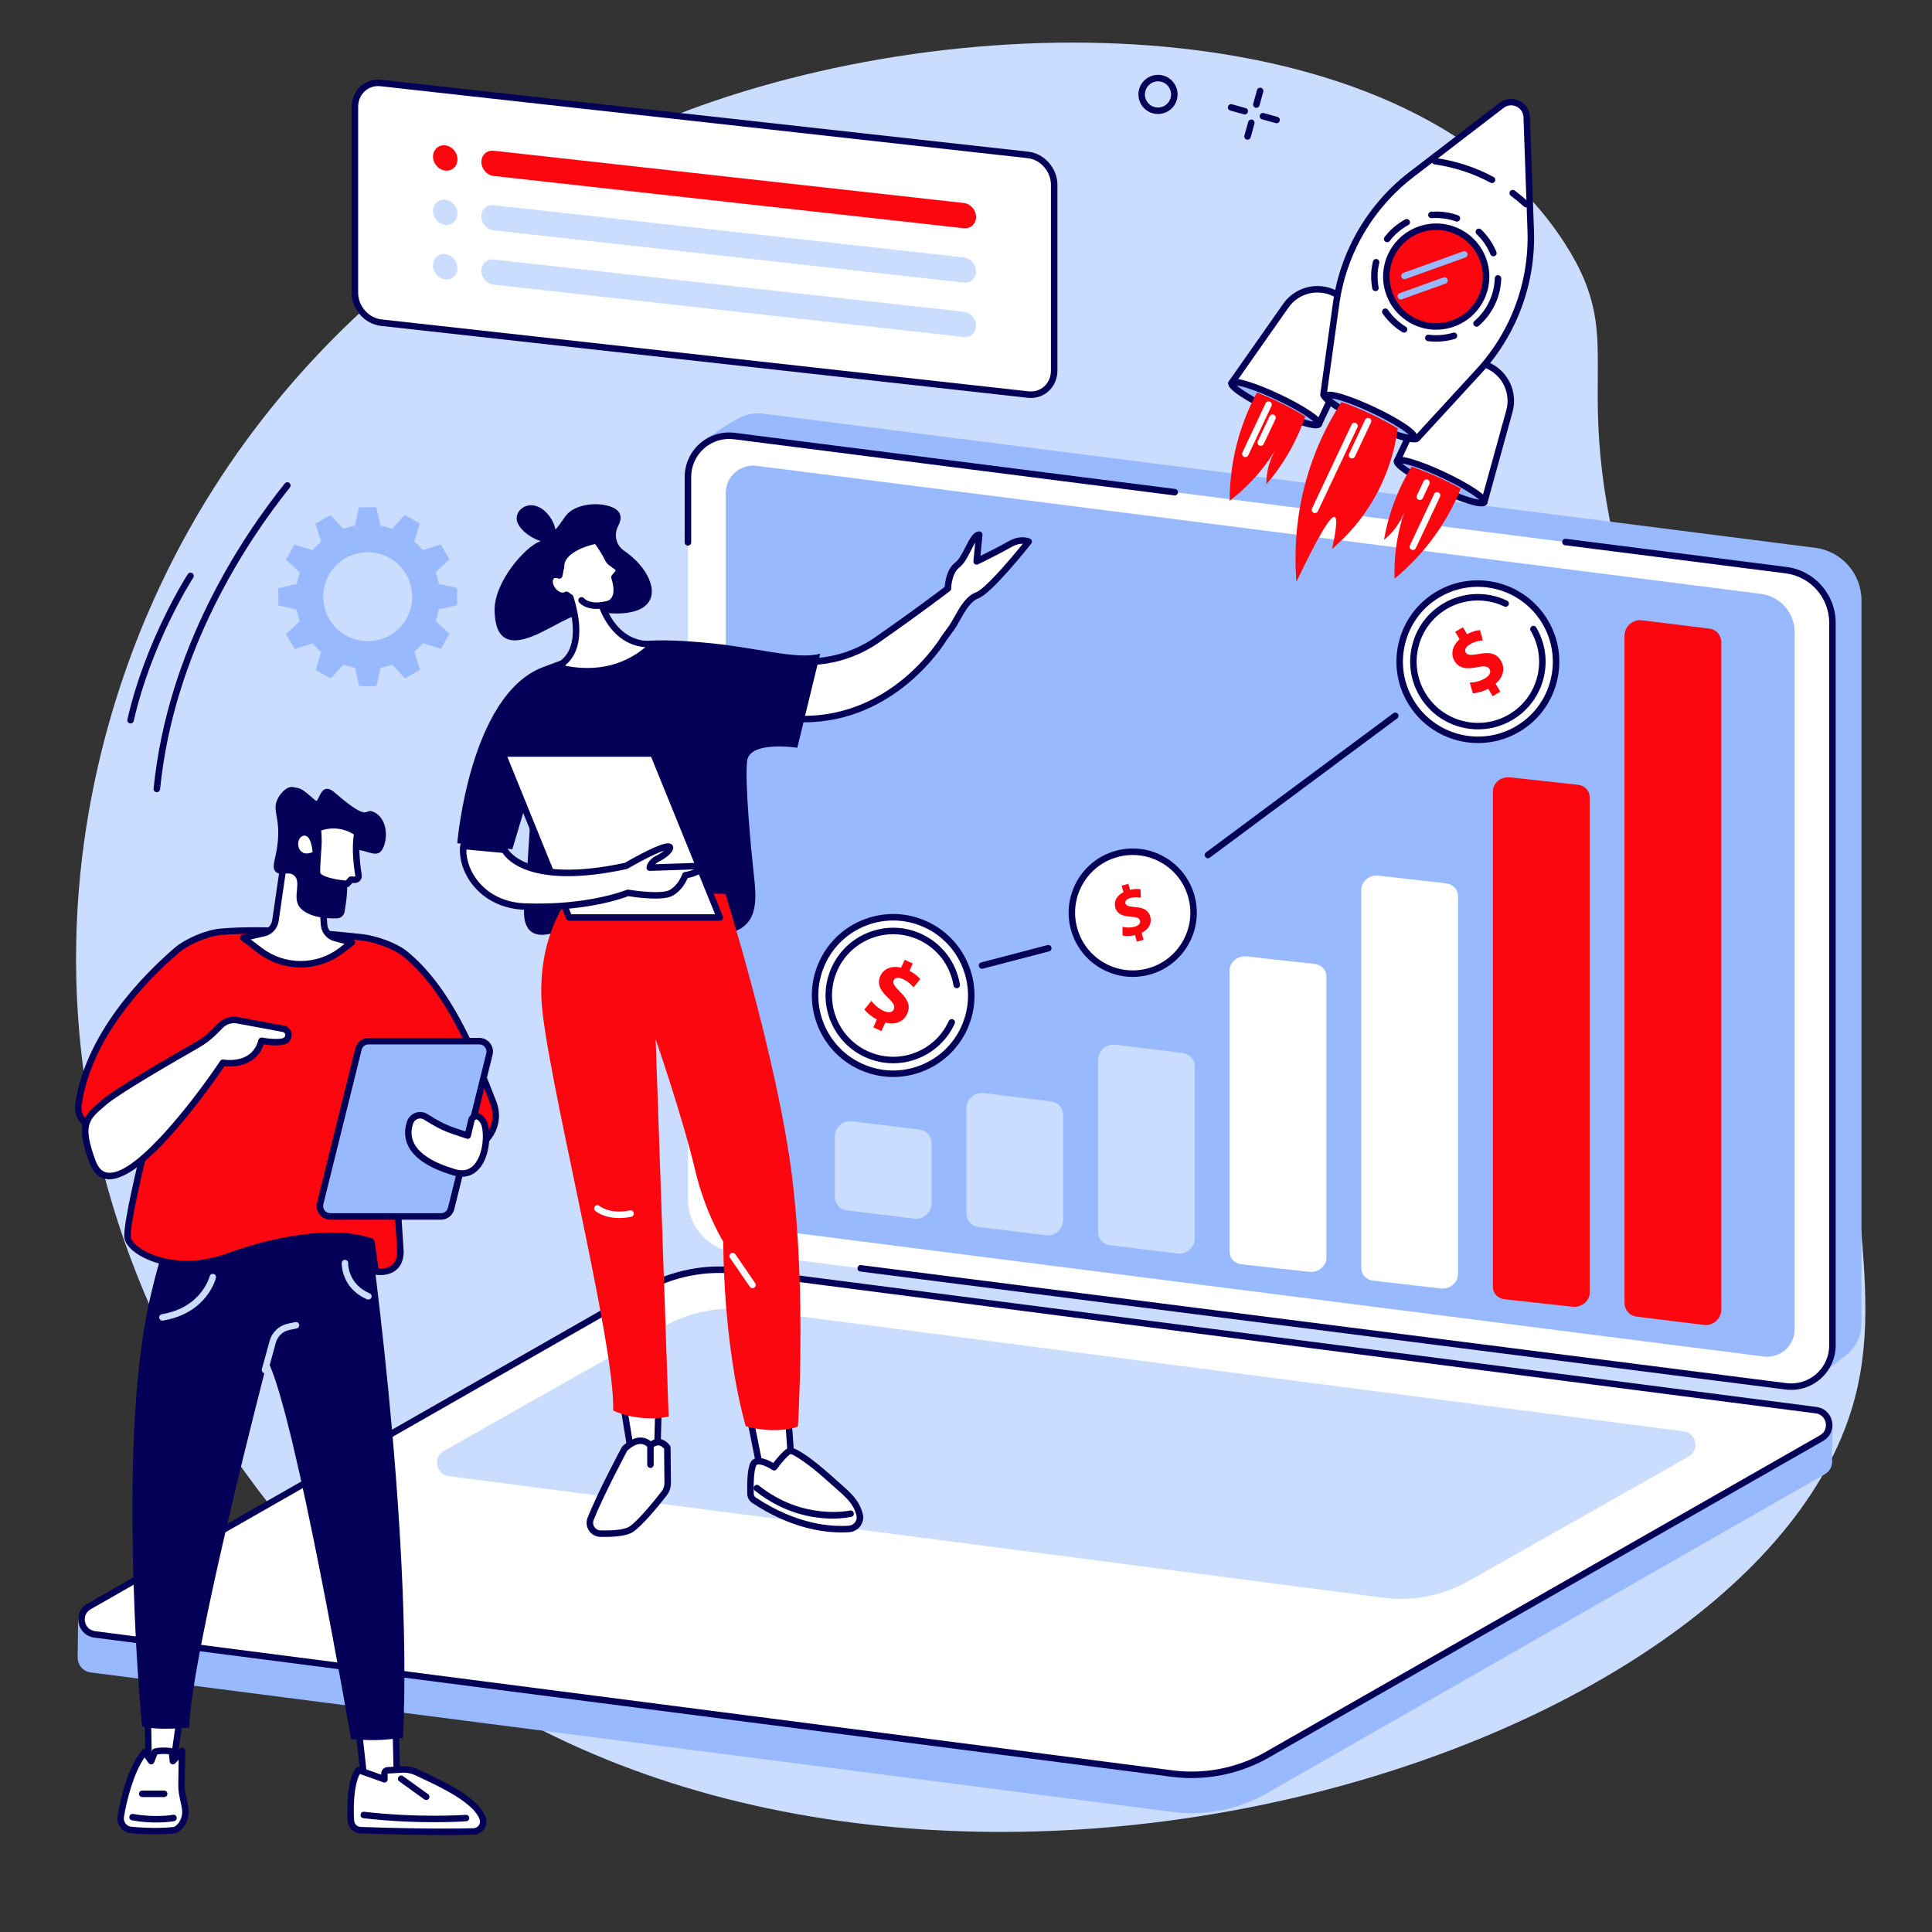 <svg xmlns="http://www.w3.org/2000/svg" xmlns:xlink="http://www.w3.org/1999/xlink" width="400" zoomAndPan="magnify" viewBox="0 0 300 300" height="400" preserveAspectRatio="xMidYMid meet" version="1.2"><rect x="0" y="0" width="300" height="300" fill="#333333" stroke="none"/><g id="669b975644"><path style=" stroke:none;fill-rule:nonzero;fill:#caddff;fill-opacity:1;" d="M 23.965 92.922 C 17.953 106.246 9.055 131.762 12.629 163.496 C 17.219 204.211 39.941 236.312 62.043 254.348 C 135.387 314.203 269.645 275.539 287.422 219.152 C 290.648 208.926 289.742 199.059 288.629 186.922 C 285.078 148.309 266.383 136.836 253.809 95.84 C 242.367 58.531 253.648 54.332 242.949 37.746 C 219.738 1.766 152.742 -0.047 106.645 17.203 C 88.938 23.828 45.969 44.152 23.965 92.922 "/><path style=" stroke:none;fill-rule:nonzero;fill:#99b9ff;fill-opacity:1;" d="M 60.562 98.637 C 57.262 100.551 53.035 99.422 51.121 96.121 C 49.211 92.816 50.34 88.59 53.641 86.68 C 56.945 84.766 61.172 85.895 63.082 89.195 C 64.992 92.5 63.867 96.727 60.562 98.637 Z M 69.793 86.863 L 68.445 84.539 L 65.648 85.414 C 65.242 84.934 64.801 84.488 64.328 84.09 L 65.195 81.293 L 62.867 79.953 L 60.883 82.113 C 60.297 81.902 59.691 81.742 59.078 81.629 L 58.43 78.77 L 55.746 78.773 L 55.105 81.629 C 54.496 81.742 53.895 81.902 53.301 82.121 L 51.309 79.969 L 48.984 81.312 L 49.859 84.109 C 49.379 84.516 48.934 84.961 48.535 85.434 L 45.738 84.566 L 44.398 86.891 L 46.559 88.879 C 46.348 89.465 46.188 90.066 46.074 90.684 L 43.215 91.332 L 43.219 94.016 L 46.074 94.656 C 46.188 95.266 46.348 95.867 46.562 96.461 L 44.414 98.453 L 45.758 100.773 L 48.555 99.902 C 48.961 100.383 49.402 100.824 49.875 101.223 L 49.008 104.02 L 51.336 105.359 L 53.32 103.203 C 53.91 103.414 54.512 103.574 55.125 103.684 L 55.773 106.543 L 58.461 106.539 L 59.102 103.684 C 59.707 103.574 60.312 103.41 60.906 103.195 L 62.895 105.348 L 65.219 104.004 L 64.344 101.203 C 64.828 100.797 65.27 100.355 65.668 99.883 L 68.465 100.75 L 69.805 98.422 L 67.648 96.438 C 67.859 95.852 68.02 95.246 68.129 94.633 L 70.988 93.984 L 70.984 91.301 L 68.129 90.66 C 68.02 90.051 67.855 89.449 67.641 88.855 L 69.793 86.863 "/><path style=" stroke:none;fill-rule:nonzero;fill:#040058;fill-opacity:1;" d="M 24.355 123.016 C 24.336 123.016 24.32 123.016 24.305 123.016 C 24.027 122.988 23.824 122.742 23.852 122.465 C 26.016 100.664 37.543 83.414 44.223 75.074 C 44.395 74.855 44.715 74.82 44.93 74.996 C 45.148 75.168 45.184 75.484 45.008 75.703 C 38.398 83.957 26.992 101.023 24.855 122.566 C 24.828 122.824 24.609 123.016 24.355 123.016 "/><path style=" stroke:none;fill-rule:nonzero;fill:#040058;fill-opacity:1;" d="M 20.273 112.344 C 20.238 112.344 20.199 112.34 20.16 112.328 C 19.891 112.27 19.719 112 19.781 111.727 C 22.605 99.312 29.094 89.254 29.16 89.152 C 29.312 88.918 29.625 88.852 29.855 89.004 C 30.09 89.156 30.156 89.469 30.004 89.703 C 29.938 89.801 23.543 99.715 20.766 111.949 C 20.711 112.184 20.504 112.344 20.273 112.344 "/><path style=" stroke:none;fill-rule:nonzero;fill:#040058;fill-opacity:1;" d="M 179.812 12.629 C 178.922 12.629 178.102 13.223 177.852 14.121 C 177.707 14.645 177.777 15.191 178.043 15.664 C 178.312 16.137 178.746 16.48 179.27 16.621 C 180.352 16.922 181.477 16.285 181.773 15.203 C 182.07 14.125 181.434 13 180.355 12.703 C 180.176 12.652 179.992 12.629 179.812 12.629 Z M 179.816 17.703 C 179.547 17.703 179.273 17.668 179.004 17.594 C 177.387 17.145 176.434 15.469 176.883 13.852 C 177.328 12.234 179.008 11.285 180.625 11.73 C 181.406 11.949 182.059 12.457 182.457 13.164 C 182.859 13.871 182.961 14.691 182.742 15.473 C 182.527 16.258 182.02 16.906 181.312 17.309 C 180.848 17.57 180.336 17.703 179.816 17.703 "/><path style=" stroke:none;fill-rule:nonzero;fill:#040058;fill-opacity:1;" d="M 195.086 16.746 C 195.043 16.746 194.996 16.742 194.953 16.73 C 194.684 16.652 194.527 16.379 194.598 16.109 L 195.188 13.988 C 195.262 13.719 195.539 13.562 195.805 13.637 C 196.074 13.711 196.234 13.988 196.156 14.258 L 195.57 16.379 C 195.508 16.602 195.305 16.746 195.086 16.746 "/><path style=" stroke:none;fill-rule:nonzero;fill:#040058;fill-opacity:1;" d="M 193.719 21.691 C 193.676 21.691 193.629 21.684 193.586 21.672 C 193.316 21.598 193.16 21.32 193.23 21.051 L 193.82 18.934 C 193.895 18.664 194.172 18.508 194.438 18.578 C 194.707 18.656 194.863 18.934 194.789 19.199 L 194.203 21.32 C 194.141 21.543 193.938 21.691 193.719 21.691 "/><path style=" stroke:none;fill-rule:nonzero;fill:#040058;fill-opacity:1;" d="M 193.285 17.77 C 193.242 17.77 193.195 17.762 193.152 17.75 L 191.031 17.164 C 190.762 17.09 190.605 16.812 190.68 16.543 C 190.754 16.277 191.031 16.117 191.297 16.191 L 193.418 16.781 C 193.688 16.855 193.844 17.129 193.77 17.398 C 193.711 17.621 193.504 17.77 193.285 17.77 "/><path style=" stroke:none;fill-rule:nonzero;fill:#040058;fill-opacity:1;" d="M 198.227 19.133 C 198.184 19.133 198.137 19.129 198.094 19.117 L 195.973 18.531 C 195.703 18.457 195.547 18.18 195.621 17.91 C 195.695 17.641 195.973 17.484 196.238 17.559 L 198.363 18.148 C 198.629 18.223 198.789 18.5 198.711 18.766 C 198.652 18.988 198.449 19.133 198.227 19.133 "/><path style=" stroke:none;fill-rule:nonzero;fill:#ffffff;fill-opacity:1;" d="M 159.625 24.055 C 161.871 24.305 163.691 26.383 163.691 28.695 L 163.691 57.523 C 163.691 59.84 161.871 61.512 159.625 61.266 L 59.172 50.098 C 56.93 49.848 55.109 47.77 55.109 45.457 L 55.109 16.629 C 55.109 14.312 56.93 12.641 59.172 12.891 L 159.625 24.055 "/><path style=" stroke:none;fill-rule:nonzero;fill:#040058;fill-opacity:1;" d="M 58.734 13.367 C 57.957 13.367 57.234 13.637 56.672 14.141 C 55.988 14.75 55.613 15.637 55.613 16.629 L 55.613 45.457 C 55.613 47.516 57.234 49.375 59.227 49.598 L 159.684 60.762 C 160.605 60.867 161.473 60.598 162.129 60.012 C 162.812 59.402 163.188 58.52 163.188 57.523 L 163.188 28.695 C 163.188 26.633 161.566 24.777 159.574 24.559 L 59.117 13.391 C 58.988 13.375 58.859 13.367 58.734 13.367 Z M 160.074 61.793 C 159.906 61.793 159.738 61.781 159.574 61.766 L 59.117 50.598 C 56.629 50.32 54.605 48.016 54.605 45.457 L 54.605 16.629 C 54.605 15.344 55.102 14.195 56 13.391 C 56.871 12.613 58.016 12.254 59.227 12.391 L 159.684 23.555 C 162.172 23.832 164.195 26.141 164.195 28.695 L 164.195 57.523 C 164.195 58.809 163.699 59.957 162.801 60.762 C 162.051 61.434 161.098 61.793 160.074 61.793 "/><path style=" stroke:none;fill-rule:nonzero;fill:#fc0610;fill-opacity:1;" d="M 149.66 35.438 L 76.652 27.324 C 75.602 27.207 74.75 26.234 74.75 25.152 C 74.75 24.07 75.602 23.285 76.652 23.402 L 149.66 31.52 C 150.711 31.637 151.562 32.605 151.562 33.691 C 151.562 34.773 150.711 35.555 149.66 35.438 "/><path style=" stroke:none;fill-rule:nonzero;fill:#fc0610;fill-opacity:1;" d="M 71.039 24.742 C 71.039 25.824 70.188 26.609 69.141 26.492 C 68.09 26.375 67.238 25.402 67.238 24.32 C 67.238 23.234 68.09 22.453 69.141 22.57 C 70.188 22.688 71.039 23.66 71.039 24.742 "/><path style=" stroke:none;fill-rule:nonzero;fill:#caddff;fill-opacity:1;" d="M 149.66 43.887 L 76.652 35.77 C 75.602 35.656 74.75 34.684 74.75 33.598 C 74.75 32.516 75.602 31.734 76.652 31.852 L 149.66 39.965 C 150.715 40.082 151.562 41.055 151.562 42.137 C 151.562 43.219 150.715 44.004 149.66 43.887 "/><path style=" stroke:none;fill-rule:nonzero;fill:#caddff;fill-opacity:1;" d="M 71.039 33.188 C 71.039 34.27 70.188 35.055 69.141 34.938 C 68.09 34.82 67.238 33.848 67.238 32.766 C 67.238 31.68 68.09 30.898 69.141 31.016 C 70.188 31.133 71.039 32.105 71.039 33.188 "/><path style=" stroke:none;fill-rule:nonzero;fill:#caddff;fill-opacity:1;" d="M 149.66 52.332 L 76.652 44.215 C 75.602 44.102 74.75 43.129 74.75 42.043 C 74.75 40.961 75.602 40.18 76.652 40.293 L 149.66 48.41 C 150.711 48.527 151.562 49.5 151.562 50.582 C 151.562 51.664 150.711 52.449 149.66 52.332 "/><path style=" stroke:none;fill-rule:nonzero;fill:#caddff;fill-opacity:1;" d="M 71.039 41.633 C 71.039 42.715 70.188 43.5 69.141 43.383 C 68.09 43.266 67.238 42.293 67.238 41.211 C 67.238 40.129 68.09 39.344 69.141 39.461 C 70.188 39.578 71.039 40.551 71.039 41.633 "/><path style=" stroke:none;fill-rule:nonzero;fill:#99b9ff;fill-opacity:1;" d="M 282.328 213.75 L 118.531 190.973 C 114.418 190.445 111.336 186.945 111.336 182.801 L 109.09 68.551 C 109.09 68.551 112.824 65.859 114.938 64.824 C 116.016 64.305 117.254 64.07 118.547 64.238 L 281.855 85.062 C 285.969 85.586 289.051 89.086 289.051 93.234 L 289.051 205.449 C 289.051 207.457 288.133 209.227 286.711 210.395 C 285.406 211.469 282.328 213.75 282.328 213.75 "/><path style=" stroke:none;fill-rule:nonzero;fill:#ffffff;fill-opacity:1;" d="M 277.328 215.27 L 114.02 194.441 C 109.906 193.918 106.824 190.418 106.824 186.27 L 106.824 74.055 C 106.824 70.199 110.211 67.219 114.035 67.707 L 277.344 88.535 C 281.457 89.059 284.539 92.559 284.539 96.707 L 284.539 208.918 C 284.539 212.777 281.152 215.754 277.328 215.27 "/><path style=" stroke:none;fill-rule:nonzero;fill:#99b9ff;fill-opacity:1;" d="M 273.855 210.641 L 117.922 190.754 C 114.93 190.375 112.691 187.832 112.691 184.816 L 112.691 76.574 C 112.691 74 114.949 72.008 117.504 72.336 L 273.441 92.219 C 276.434 92.602 278.672 95.145 278.672 98.16 L 278.672 206.402 C 278.672 208.977 276.414 210.969 273.855 210.641 "/><path style=" stroke:none;fill-rule:nonzero;fill:#040058;fill-opacity:1;" d="M 278.137 215.82 C 277.848 215.82 277.559 215.805 277.266 215.766 L 133.59 197.445 C 133.312 197.406 133.117 197.156 133.152 196.883 C 133.188 196.605 133.441 196.41 133.715 196.445 L 277.395 214.77 C 279.074 214.984 280.766 214.465 282.035 213.344 C 283.305 212.227 284.039 210.613 284.039 208.918 L 284.039 96.703 C 284.039 92.82 281.133 89.523 277.281 89.031 L 243.016 84.664 C 242.738 84.629 242.543 84.375 242.578 84.098 C 242.613 83.824 242.867 83.629 243.145 83.664 L 277.41 88.035 C 281.762 88.59 285.043 92.316 285.043 96.703 L 285.043 208.918 C 285.043 210.902 284.188 212.789 282.699 214.098 C 281.434 215.215 279.809 215.82 278.137 215.82 "/><path style=" stroke:none;fill-rule:nonzero;fill:#040058;fill-opacity:1;" d="M 106.824 84.723 C 106.547 84.723 106.32 84.5 106.32 84.223 L 106.32 74.055 C 106.32 72.074 107.176 70.184 108.664 68.875 C 110.152 67.566 112.133 66.957 114.098 67.207 L 182.477 75.93 C 182.754 75.961 182.949 76.215 182.914 76.492 C 182.879 76.766 182.621 76.957 182.348 76.926 L 113.973 68.207 C 112.289 67.992 110.598 68.512 109.328 69.629 C 108.059 70.75 107.328 72.363 107.328 74.055 L 107.328 84.223 C 107.328 84.5 107.102 84.723 106.824 84.723 "/><path style=" stroke:none;fill-rule:nonzero;fill:#99b9ff;fill-opacity:1;" d="M 182.055 281.355 L 14.098 259.695 C 12.781 259.527 12.043 258.426 12.059 257.324 C 12.07 256.566 12.133 251.219 12.133 251.219 L 100.938 200.449 C 105.387 197.906 111.145 196.926 116.227 197.578 L 282.066 218.973 C 283.062 219.098 283.918 219.746 284.312 220.672 L 284.582 221.297 C 284.582 221.297 284.438 225.754 284.496 226.797 C 284.539 227.609 284.176 228.453 283.32 228.938 L 196.742 278.441 C 192.293 280.984 187.137 282.004 182.055 281.355 "/><path style=" stroke:none;fill-rule:nonzero;fill:#ffffff;fill-opacity:1;" d="M 182.055 275.406 L 14.699 253.785 C 12.477 253.5 11.891 250.555 13.836 249.445 L 99.949 200.262 C 104.398 197.719 109.555 196.695 114.637 197.348 L 281.996 218.965 C 284.215 219.254 284.801 222.195 282.855 223.309 L 196.742 272.492 C 192.293 275.031 187.137 276.059 182.055 275.406 "/><path style=" stroke:none;fill-rule:nonzero;fill:#040058;fill-opacity:1;" d="M 182.117 274.906 C 187.062 275.539 192.164 274.527 196.492 272.055 L 282.605 222.871 C 283.449 222.391 283.617 221.551 283.492 220.926 C 283.371 220.301 282.895 219.59 281.93 219.465 L 114.574 197.848 C 109.633 197.215 104.527 198.227 100.199 200.699 L 14.086 249.883 C 13.242 250.363 13.074 251.203 13.199 251.824 C 13.32 252.453 13.797 253.164 14.762 253.285 Z M 185.012 276.098 C 184.004 276.098 182.992 276.031 181.988 275.906 L 14.633 254.285 C 13.402 254.129 12.453 253.238 12.211 252.023 C 11.969 250.805 12.508 249.621 13.586 249.008 L 99.699 199.824 C 104.215 197.246 109.543 196.188 114.703 196.848 L 282.059 218.469 C 283.289 218.625 284.242 219.512 284.48 220.73 C 284.723 221.945 284.184 223.133 283.105 223.746 L 196.992 272.93 C 193.355 275.004 189.191 276.098 185.012 276.098 "/><path style=" stroke:none;fill-rule:nonzero;fill:#caddff;fill-opacity:1;" d="M 214.82 248.105 L 69.699 229.219 C 67.695 228.965 67.168 226.301 68.922 225.297 L 103.047 206.008 C 107.062 203.711 111.723 202.789 116.312 203.375 L 261.434 222.258 C 263.441 222.516 263.965 225.18 262.211 226.18 L 228.09 245.473 C 224.07 247.77 219.414 248.691 214.82 248.105 "/><path style=" stroke:none;fill-rule:nonzero;fill:#fc0610;fill-opacity:1;" d="M 264.629 205.738 L 254.102 204.441 C 253.031 204.312 252.254 203.418 252.254 202.316 L 252.254 98.715 C 252.254 97.293 253.527 96.141 254.906 96.312 L 265.438 97.609 C 266.508 97.738 267.281 98.633 267.281 99.73 L 267.281 203.336 C 267.281 204.758 266.012 205.906 264.629 205.738 "/><path style=" stroke:none;fill-rule:nonzero;fill:#fc0610;fill-opacity:1;" d="M 244.191 202.906 L 233.66 201.754 C 232.594 201.637 231.816 200.844 231.816 199.871 L 231.816 122.836 C 231.816 121.574 233.086 120.555 234.469 120.703 L 244.996 121.855 C 246.066 121.973 246.844 122.766 246.844 123.742 L 246.844 200.773 C 246.844 202.035 245.574 203.059 244.191 202.906 "/><path style=" stroke:none;fill-rule:nonzero;fill:#ffffff;fill-opacity:1;" d="M 223.75 200.07 L 213.223 198.863 C 212.152 198.742 211.375 197.906 211.375 196.883 L 211.375 138.199 C 211.375 136.879 212.648 135.805 214.031 135.965 L 224.559 137.172 C 225.629 137.293 226.406 138.129 226.406 139.148 L 226.406 197.836 C 226.406 199.156 225.133 200.23 223.75 200.07 "/><path style=" stroke:none;fill-rule:nonzero;fill:#ffffff;fill-opacity:1;" d="M 203.312 197.488 L 192.785 196.32 C 191.715 196.203 190.938 195.395 190.938 194.406 L 190.938 150.672 C 190.938 149.395 192.211 148.355 193.59 148.512 L 204.121 149.68 C 205.188 149.797 205.965 150.602 205.965 151.594 L 205.965 195.324 C 205.965 196.605 204.695 197.641 203.312 197.488 "/><path style=" stroke:none;fill-rule:nonzero;fill:#caddff;fill-opacity:1;" d="M 182.871 194.652 L 172.348 193.355 C 171.277 193.227 170.5 192.332 170.5 191.23 L 170.5 164.625 C 170.5 163.203 171.773 162.055 173.152 162.223 L 183.684 163.52 C 184.75 163.652 185.527 164.547 185.527 165.645 L 185.527 192.254 C 185.527 193.672 184.258 194.824 182.871 194.652 "/><path style=" stroke:none;fill-rule:nonzero;fill:#caddff;fill-opacity:1;" d="M 162.438 191.816 L 151.906 190.523 C 150.84 190.391 150.062 189.496 150.062 188.398 L 150.062 172.137 C 150.062 170.715 151.332 169.566 152.715 169.734 L 163.242 171.031 C 164.312 171.164 165.09 172.055 165.09 173.156 L 165.09 189.418 C 165.09 190.836 163.816 191.988 162.438 191.816 "/><path style=" stroke:none;fill-rule:nonzero;fill:#caddff;fill-opacity:1;" d="M 141.996 189.234 L 131.469 187.938 C 130.398 187.809 129.621 186.914 129.621 185.816 L 129.621 176.504 C 129.621 175.086 130.895 173.934 132.277 174.105 L 142.805 175.402 C 143.875 175.531 144.652 176.426 144.652 177.527 L 144.652 186.836 C 144.652 188.254 143.379 189.406 141.996 189.234 "/><path style=" stroke:none;fill-rule:nonzero;fill:#040058;fill-opacity:1;" d="M 187.562 133.27 C 187.41 133.27 187.258 133.199 187.16 133.066 C 186.992 132.844 187.039 132.527 187.262 132.363 L 216.352 110.75 C 216.578 110.586 216.891 110.633 217.059 110.855 C 217.223 111.078 217.176 111.395 216.953 111.559 L 187.863 133.172 C 187.773 133.238 187.668 133.27 187.562 133.27 "/><path style=" stroke:none;fill-rule:nonzero;fill:#040058;fill-opacity:1;" d="M 152.484 150.434 C 152.262 150.434 152.055 150.285 151.996 150.059 C 151.926 149.789 152.086 149.516 152.355 149.445 L 162.648 146.754 C 162.918 146.684 163.195 146.844 163.266 147.113 C 163.336 147.383 163.172 147.656 162.906 147.727 L 152.609 150.418 C 152.57 150.43 152.527 150.434 152.484 150.434 "/><path style=" stroke:none;fill-rule:nonzero;fill:#ffffff;fill-opacity:1;" d="M 184.996 139.191 C 186.395 144.227 183.449 149.441 178.422 150.84 C 173.395 152.242 168.184 149.293 166.785 144.258 C 165.387 139.223 168.328 134.008 173.355 132.605 C 178.383 131.207 183.594 134.156 184.996 139.191 "/><path style=" stroke:none;fill-rule:nonzero;fill:#040058;fill-opacity:1;" d="M 175.898 132.762 C 175.098 132.762 174.285 132.871 173.492 133.094 C 168.738 134.414 165.945 139.363 167.27 144.121 C 167.91 146.43 169.41 148.348 171.488 149.523 C 173.57 150.699 175.984 150.996 178.285 150.355 C 183.039 149.035 185.832 144.086 184.508 139.324 C 183.867 137.02 182.371 135.102 180.289 133.926 C 178.926 133.152 177.422 132.762 175.898 132.762 Z M 175.879 151.695 C 174.184 151.695 172.512 151.258 170.996 150.398 C 168.68 149.09 167.012 146.957 166.301 144.391 C 164.828 139.098 167.934 133.594 173.219 132.121 C 175.781 131.41 178.469 131.738 180.785 133.051 C 183.098 134.355 184.766 136.492 185.477 139.059 C 186.949 144.352 183.844 149.855 178.559 151.328 C 177.672 151.57 176.773 151.695 175.879 151.695 "/><path style=" stroke:none;fill-rule:nonzero;fill:#fc0610;fill-opacity:1;" d="M 176.531 146.223 L 176.25 145.211 C 175.531 145.379 174.785 145.379 174.316 145.258 L 174.293 143.922 C 174.805 144.043 175.492 144.094 176.184 143.902 C 176.789 143.73 177.141 143.383 177.023 142.957 C 176.91 142.551 176.5 142.391 175.637 142.344 C 174.395 142.277 173.473 141.961 173.184 140.93 C 172.922 139.992 173.379 139.074 174.453 138.535 L 174.172 137.523 L 175.215 137.234 L 175.473 138.172 C 176.195 138.004 176.715 138.02 177.113 138.094 L 177.141 139.383 C 176.828 139.344 176.273 139.234 175.508 139.445 C 174.816 139.637 174.676 139.996 174.762 140.297 C 174.859 140.648 175.293 140.77 176.289 140.855 C 177.68 140.949 178.352 141.395 178.617 142.352 C 178.879 143.301 178.438 144.293 177.273 144.848 L 177.574 145.934 L 176.531 146.223 "/><path style=" stroke:none;fill-rule:nonzero;fill:#ffffff;fill-opacity:1;" d="M 149.723 159.633 C 146.934 165.73 139.734 168.414 133.645 165.625 C 127.555 162.832 124.875 155.625 127.664 149.527 C 130.453 143.426 137.648 140.746 143.742 143.535 C 149.832 146.328 152.508 153.535 149.723 159.633 "/><path style=" stroke:none;fill-rule:nonzero;fill:#040058;fill-opacity:1;" d="M 138.699 142.934 C 137.332 142.934 135.961 143.176 134.641 143.668 C 131.727 144.754 129.414 146.906 128.121 149.734 C 125.453 155.57 128.023 162.496 133.855 165.164 C 136.68 166.461 139.836 166.574 142.746 165.492 C 145.656 164.406 147.969 162.254 149.262 159.426 C 151.93 153.59 149.359 146.664 143.531 143.996 C 141.988 143.289 140.348 142.934 138.699 142.934 Z M 138.684 167.234 C 136.895 167.234 135.109 166.848 133.434 166.082 C 127.102 163.176 124.305 155.656 127.207 149.316 C 128.609 146.242 131.125 143.902 134.285 142.727 C 137.449 141.547 140.883 141.672 143.949 143.078 C 150.281 145.98 153.078 153.504 150.18 159.844 C 148.773 162.918 146.258 165.258 143.098 166.434 C 141.66 166.969 140.172 167.234 138.684 167.234 "/><path style=" stroke:none;fill-rule:nonzero;fill:#040058;fill-opacity:1;" d="M 138.688 165.105 C 137.199 165.105 135.715 164.781 134.32 164.145 C 129.055 161.73 126.73 155.477 129.141 150.203 C 130.309 147.648 132.398 145.703 135.031 144.723 C 137.66 143.742 140.512 143.848 143.066 145.016 C 146.242 146.473 148.48 149.406 149.059 152.863 C 149.102 153.137 148.918 153.395 148.645 153.441 C 148.371 153.484 148.109 153.301 148.062 153.027 C 147.543 149.902 145.52 147.25 142.645 145.93 C 140.34 144.875 137.758 144.781 135.379 145.664 C 133.004 146.551 131.113 148.312 130.055 150.621 C 127.875 155.391 129.977 161.047 134.738 163.227 C 137.047 164.285 139.625 164.379 142.004 163.496 C 144.383 162.609 146.273 160.848 147.328 158.539 C 147.445 158.285 147.742 158.172 147.996 158.289 C 148.25 158.406 148.359 158.703 148.242 158.957 C 147.074 161.512 144.984 163.457 142.355 164.438 C 141.16 164.883 139.922 165.105 138.688 165.105 "/><path style=" stroke:none;fill-rule:nonzero;fill:#fc0610;fill-opacity:1;" d="M 135.605 159.527 L 136.164 158.301 C 135.32 157.867 134.59 157.25 134.23 156.746 L 135.305 155.414 C 135.711 155.957 136.348 156.578 137.184 156.961 C 137.918 157.297 138.551 157.242 138.785 156.727 C 139.008 156.238 138.738 155.738 137.934 154.98 C 136.766 153.883 136.121 152.809 136.695 151.559 C 137.211 150.426 138.418 149.902 139.918 150.262 L 140.477 149.035 L 141.738 149.613 L 141.223 150.75 C 142.066 151.184 142.562 151.629 142.895 152.031 L 141.855 153.316 C 141.586 153.02 141.129 152.453 140.203 152.027 C 139.363 151.645 138.93 151.883 138.766 152.242 C 138.57 152.668 138.895 153.145 139.801 154.059 C 141.086 155.301 141.379 156.297 140.852 157.457 C 140.324 158.602 139.066 159.211 137.469 158.789 L 136.867 160.105 L 135.605 159.527 "/><path style=" stroke:none;fill-rule:nonzero;fill:#ffffff;fill-opacity:1;" d="M 239.945 96.605 C 243.348 102.383 241.422 109.816 235.645 113.211 C 229.867 116.602 222.426 114.672 219.023 108.891 C 215.621 103.113 217.547 95.676 223.324 92.281 C 229.102 88.891 236.543 90.824 239.945 96.605 "/><path style=" stroke:none;fill-rule:nonzero;fill:#040058;fill-opacity:1;" d="M 229.449 91.121 C 227.449 91.121 225.426 91.633 223.582 92.719 C 220.902 94.289 219 96.812 218.223 99.82 C 217.441 102.824 217.879 105.957 219.457 108.637 C 222.711 114.168 229.859 116.023 235.391 112.777 C 238.066 111.203 239.969 108.68 240.75 105.676 C 241.527 102.672 241.09 99.539 239.512 96.859 C 237.344 93.172 233.445 91.121 229.449 91.121 Z M 229.52 115.383 C 225.18 115.383 220.945 113.148 218.59 109.148 C 216.875 106.234 216.398 102.832 217.246 99.566 C 218.09 96.301 220.16 93.559 223.07 91.852 C 229.078 88.32 236.84 90.34 240.379 96.348 C 242.094 99.258 242.57 102.66 241.723 105.93 C 240.879 109.195 238.809 111.934 235.902 113.645 C 233.895 114.824 231.695 115.383 229.52 115.383 "/><path style=" stroke:none;fill-rule:nonzero;fill:#040058;fill-opacity:1;" d="M 229.516 113.254 C 225.902 113.254 222.383 111.398 220.426 108.07 C 219 105.648 218.602 102.816 219.309 100.098 C 220.012 97.383 221.73 95.105 224.148 93.684 C 227.164 91.914 230.852 91.758 234.016 93.27 C 234.266 93.387 234.371 93.688 234.25 93.938 C 234.133 94.191 233.832 94.297 233.582 94.176 C 230.723 92.812 227.387 92.953 224.66 94.551 C 222.477 95.84 220.918 97.898 220.281 100.352 C 219.645 102.809 220.004 105.367 221.293 107.559 C 223.953 112.078 229.793 113.594 234.309 110.941 C 236.496 109.656 238.051 107.598 238.688 105.141 C 239.324 102.684 238.965 100.125 237.676 97.938 C 237.535 97.695 237.617 97.391 237.855 97.246 C 238.094 97.105 238.402 97.184 238.543 97.426 C 239.969 99.848 240.367 102.676 239.664 105.391 C 238.957 108.109 237.238 110.387 234.82 111.809 C 233.152 112.789 231.32 113.254 229.516 113.254 "/><path style=" stroke:none;fill-rule:nonzero;fill:#fc0610;fill-opacity:1;" d="M 231.773 108.109 L 231.09 106.949 C 230.25 107.395 229.328 107.641 228.703 107.645 L 228.23 106 C 228.906 105.98 229.777 105.812 230.57 105.348 C 231.27 104.938 231.586 104.391 231.301 103.902 C 231.023 103.438 230.461 103.375 229.379 103.598 C 227.812 103.926 226.562 103.84 225.863 102.652 C 225.23 101.578 225.492 100.293 226.648 99.266 L 225.965 98.109 L 227.164 97.406 L 227.797 98.48 C 228.633 98.035 229.285 97.883 229.805 97.844 L 230.262 99.43 C 229.863 99.484 229.141 99.531 228.258 100.047 C 227.465 100.512 227.41 101.008 227.613 101.348 C 227.848 101.75 228.426 101.758 229.695 101.539 C 231.449 101.199 232.434 101.527 233.078 102.625 C 233.719 103.715 233.496 105.094 232.234 106.16 L 232.969 107.406 L 231.773 108.109 "/><path style=" stroke:none;fill-rule:nonzero;fill:#ffffff;fill-opacity:1;" d="M 122.711 102.551 C 122.711 102.551 129.559 103.992 136.258 99.316 C 142.961 94.645 147.195 91.383 147.195 91.383 C 147.195 91.383 147.207 88.812 148.645 87.738 C 150.078 86.66 150.93 83 152.055 83.023 L 151.652 87.176 C 151.652 87.176 155.055 85.523 156.801 84.516 C 158.543 83.504 159.734 84.105 159.734 84.105 C 159.734 84.105 153.703 91.727 151.758 92.434 C 149.816 93.141 148.793 96.066 147.711 97.555 C 146.625 99.043 146.625 99.043 146.625 99.043 C 146.625 99.043 138.605 112.906 122.711 111.566 L 122.711 102.551 "/><path style=" stroke:none;fill-rule:nonzero;fill:#040058;fill-opacity:1;" d="M 123.215 111.102 C 138.293 112.094 146.113 98.926 146.191 98.789 C 146.199 98.777 146.207 98.762 146.219 98.746 L 147.305 97.258 C 147.598 96.855 147.891 96.324 148.211 95.766 C 149.059 94.25 150.023 92.527 151.586 91.961 C 152.824 91.512 156.414 87.426 158.832 84.426 C 158.41 84.426 157.789 84.52 157.051 84.949 C 155.312 85.953 152.012 87.559 151.875 87.629 C 151.711 87.707 151.516 87.691 151.363 87.586 C 151.215 87.484 151.133 87.309 151.152 87.125 L 151.43 84.242 C 151.199 84.633 150.969 85.09 150.816 85.391 C 150.273 86.457 149.715 87.562 148.945 88.137 C 147.934 88.898 147.703 90.738 147.703 91.383 C 147.699 91.539 147.625 91.688 147.504 91.781 C 147.461 91.812 143.184 95.102 136.547 99.73 C 130.824 103.719 125.07 103.383 123.215 103.141 Z M 124.836 112.16 C 124.129 112.16 123.41 112.133 122.668 112.07 C 122.41 112.047 122.211 111.828 122.211 111.57 L 122.211 102.551 C 122.211 102.398 122.277 102.254 122.395 102.16 C 122.516 102.062 122.668 102.027 122.812 102.059 C 122.883 102.07 129.539 103.391 135.969 98.902 C 141.809 94.832 145.816 91.805 146.703 91.125 C 146.75 90.402 146.996 88.344 148.344 87.332 C 148.922 86.898 149.453 85.855 149.922 84.934 C 150.582 83.629 151.156 82.516 152.066 82.52 C 152.207 82.523 152.34 82.586 152.434 82.691 C 152.523 82.797 152.57 82.934 152.555 83.074 L 152.242 86.324 C 153.355 85.773 155.359 84.766 156.547 84.078 C 158.504 82.945 159.902 83.625 159.961 83.652 C 160.094 83.723 160.195 83.844 160.227 83.996 C 160.258 84.141 160.223 84.297 160.129 84.414 C 159.504 85.207 153.949 92.172 151.93 92.906 C 150.719 93.348 149.852 94.895 149.086 96.258 C 148.754 96.844 148.441 97.402 148.117 97.852 L 147.047 99.32 C 146.66 99.961 139.129 112.16 124.836 112.16 "/><path style=" stroke:none;fill-rule:nonzero;fill:#040058;fill-opacity:1;" d="M 127.355 101.504 L 123.805 116.113 C 123.805 116.113 116.395 114.949 116.012 118.164 C 115.633 121.379 116.605 131.699 117.008 135.406 C 117.414 139.113 118.078 143.66 113.387 144.84 C 108.695 146.016 91.598 142.434 87.117 144.406 C 82.637 146.379 81.047 144.242 81.418 140.766 C 81.789 137.289 82.691 121.387 82.691 121.387 L 79.555 131.871 L 71.004 130.941 C 71.004 130.941 72.891 108.004 84.25 103.617 C 95.605 99.23 100.605 99.035 109.09 99.758 C 117.574 100.48 123.48 102.512 127.355 101.504 "/><path style=" stroke:none;fill-rule:nonzero;fill:#040058;fill-opacity:1;" d="M 95.984 81.691 C 95.293 83.008 95.637 84.625 96.855 85.477 C 98.195 86.41 99.719 87.766 100.59 89.523 C 102.395 93.168 100.242 95.594 94.711 95.23 C 89.184 94.867 89.008 95.738 84.004 98.211 C 79 100.684 76.898 99.316 76.801 94.848 C 76.699 90.383 81.539 84.91 83.832 84.07 C 84.035 83.996 84.395 83.77 84.879 83.43 C 86.805 82.078 87.258 80.68 88.113 79.797 C 90.234 77.609 95.477 77.988 96.238 79.77 C 96.449 80.262 96.398 80.898 95.984 81.691 "/><path style=" stroke:none;fill-rule:nonzero;fill:#040058;fill-opacity:1;" d="M 84.477 79.258 C 85.941 80.48 86.777 82.75 85.98 83.703 C 85.188 84.66 83.062 83.941 81.598 82.723 C 80.129 81.504 79.875 80.242 80.672 79.289 C 81.465 78.332 83.008 78.039 84.477 79.258 "/><path style=" stroke:none;fill-rule:nonzero;fill:#ffffff;fill-opacity:1;" d="M 85.699 89.438 C 86 89.199 86.422 89.191 86.844 89.355 C 86.961 88.633 87.117 88.031 87.117 88.031 C 86.973 85.008 92.426 83.957 92.426 83.957 L 92.637 83.957 C 93.414 84.984 93.992 85.93 94.414 86.793 C 94.527 87.027 94.695 87.234 94.902 87.387 L 95.816 88.047 C 96.125 88.273 96.18 88.719 95.934 89.016 L 95.41 89.633 C 96.621 93.414 94.379 93.809 94.379 93.809 C 94.055 93.891 93.738 93.945 93.434 93.984 C 94.18 96.004 96.094 99.668 100.238 100.012 C 100.68 100.047 100.867 100.586 100.531 100.875 C 98.789 102.379 94.461 105.211 87.758 103.875 C 87.273 103.777 87.133 103.164 87.516 102.852 C 88.848 101.777 90.539 99.109 88.559 92.785 C 88.332 92.637 88.129 92.488 87.957 92.355 C 87.406 92.746 86.48 92.449 85.859 91.668 C 85.227 90.867 85.156 89.867 85.699 89.438 "/><path style=" stroke:none;fill-rule:nonzero;fill:#040058;fill-opacity:1;" d="M 87.957 91.852 C 88.066 91.852 88.176 91.891 88.266 91.961 C 88.434 92.094 88.629 92.23 88.832 92.363 C 88.93 92.426 89.004 92.523 89.039 92.637 C 91.137 99.328 89.184 102.156 87.832 103.242 C 87.82 103.254 87.789 103.277 87.801 103.328 C 87.812 103.371 87.844 103.379 87.855 103.383 C 94.211 104.652 98.32 102.117 100.203 100.492 C 95.809 100.148 93.781 96.375 92.961 94.156 C 92.906 94.012 92.922 93.852 93.004 93.719 C 93.086 93.59 93.219 93.504 93.375 93.484 C 93.688 93.445 93.977 93.395 94.254 93.324 C 94.266 93.32 94.277 93.316 94.289 93.316 C 94.301 93.312 94.73 93.219 95.012 92.734 C 95.375 92.109 95.348 91.09 94.93 89.785 C 94.875 89.621 94.91 89.441 95.023 89.309 L 95.547 88.688 C 95.586 88.645 95.586 88.594 95.582 88.566 C 95.582 88.539 95.566 88.492 95.52 88.457 L 94.609 87.797 C 94.34 87.598 94.117 87.328 93.961 87.016 C 93.562 86.195 93.035 85.344 92.398 84.477 C 90.922 84.789 87.523 85.949 87.621 88.008 C 87.621 88.059 87.617 88.109 87.605 88.16 C 87.602 88.164 87.453 88.75 87.34 89.434 C 87.316 89.586 87.227 89.715 87.094 89.793 C 86.965 89.867 86.805 89.879 86.664 89.824 C 86.535 89.773 86.211 89.676 86.012 89.832 C 85.73 90.055 85.777 90.754 86.254 91.355 C 86.73 91.957 87.379 92.148 87.664 91.945 C 87.75 91.887 87.855 91.852 87.957 91.852 Z M 91.152 104.723 C 90.066 104.723 88.902 104.617 87.66 104.367 C 87.246 104.285 86.922 103.98 86.824 103.57 C 86.723 103.152 86.867 102.73 87.199 102.461 C 88.34 101.543 89.965 99.105 88.129 93.105 C 88.051 93.051 87.977 92.996 87.902 92.945 C 87.141 93.211 86.141 92.836 85.465 91.98 C 84.648 90.945 84.613 89.656 85.387 89.043 C 85.676 88.812 86.047 88.719 86.441 88.746 C 86.512 88.387 86.578 88.105 86.613 87.98 C 86.535 84.621 92.094 83.508 92.332 83.461 C 92.363 83.457 92.395 83.453 92.426 83.453 L 92.637 83.453 C 92.793 83.453 92.941 83.527 93.039 83.652 C 93.789 84.645 94.402 85.629 94.867 86.574 C 94.949 86.742 95.062 86.879 95.199 86.98 L 96.109 87.641 C 96.371 87.832 96.543 88.125 96.582 88.445 C 96.621 88.766 96.523 89.09 96.316 89.34 L 95.969 89.75 C 96.406 91.246 96.371 92.43 95.859 93.273 C 95.375 94.078 94.645 94.27 94.488 94.301 C 94.371 94.332 94.254 94.359 94.133 94.383 C 94.984 96.391 96.797 99.219 100.281 99.512 C 100.688 99.543 101.031 99.816 101.156 100.203 C 101.281 100.586 101.168 100.992 100.859 101.258 C 99.52 102.41 96.199 104.723 91.152 104.723 "/><path style=" stroke:none;fill-rule:nonzero;fill:#040058;fill-opacity:1;" d="M 92.605 94.551 C 90.746 94.551 89.949 93.582 89.914 93.531 C 89.738 93.316 89.777 92.996 89.992 92.824 C 90.211 92.656 90.523 92.688 90.695 92.902 C 90.734 92.949 91.473 93.773 93.355 93.484 C 93.633 93.445 93.891 93.633 93.93 93.906 C 93.973 94.184 93.785 94.438 93.508 94.48 C 93.184 94.527 92.883 94.551 92.605 94.551 "/><path style=" stroke:none;fill-rule:nonzero;fill:#ffffff;fill-opacity:1;" d="M 102.27 217.77 L 102 227.844 L 98.441 228.23 L 96.68 217.387 L 102.27 217.77 "/><path style=" stroke:none;fill-rule:nonzero;fill:#040058;fill-opacity:1;" d="M 97.277 217.93 L 98.863 227.676 L 101.508 227.391 L 101.754 218.238 Z M 98.441 228.73 C 98.195 228.73 97.984 228.555 97.945 228.309 L 96.184 217.465 C 96.16 217.316 96.207 217.16 96.309 217.047 C 96.414 216.934 96.562 216.871 96.715 216.883 L 102.305 217.266 C 102.574 217.285 102.781 217.512 102.773 217.781 L 102.504 227.855 C 102.496 228.109 102.305 228.316 102.055 228.344 L 98.496 228.727 C 98.477 228.73 98.461 228.73 98.441 228.73 "/><path style=" stroke:none;fill-rule:nonzero;fill:#ffffff;fill-opacity:1;" d="M 122.465 221.078 L 123.031 229.102 L 118.332 229.484 L 116.652 221.078 L 122.465 221.078 "/><path style=" stroke:none;fill-rule:nonzero;fill:#040058;fill-opacity:1;" d="M 117.266 221.578 L 118.734 228.949 L 122.496 228.641 L 121.996 221.578 Z M 118.328 229.988 C 118.094 229.988 117.883 229.82 117.836 229.586 L 116.156 221.176 C 116.129 221.027 116.164 220.875 116.262 220.758 C 116.355 220.641 116.5 220.574 116.652 220.574 L 122.465 220.574 C 122.73 220.574 122.949 220.777 122.969 221.039 L 123.535 229.066 C 123.555 229.34 123.348 229.578 123.074 229.602 L 118.371 229.988 C 118.355 229.988 118.344 229.988 118.328 229.988 "/><path style=" stroke:none;fill-rule:nonzero;fill:#ffffff;fill-opacity:1;" d="M 117.074 232.941 C 116.746 232.727 116.547 232.359 116.539 231.969 C 116.508 230.793 116.504 228.285 116.977 227.34 C 117.609 226.09 120.207 227.832 120.207 227.832 C 120.207 227.832 121.73 225.723 122.621 225.281 C 123.082 225.051 125.781 226.848 128.504 229.297 C 131.48 231.98 132.828 232.836 133.473 235.148 C 133.773 236.234 132.977 237.328 131.852 237.406 C 129.113 237.605 123.586 237.277 117.074 232.941 "/><path style=" stroke:none;fill-rule:nonzero;fill:#040058;fill-opacity:1;" d="M 122.719 225.762 Z M 117.809 227.391 C 117.738 227.391 117.676 227.398 117.621 227.41 C 117.527 227.438 117.473 227.48 117.43 227.566 C 117.129 228.16 116.984 229.801 117.043 231.957 C 117.047 232.188 117.164 232.398 117.352 232.523 C 123.75 236.781 129.156 237.094 131.816 236.906 C 132.211 236.879 132.566 236.676 132.797 236.348 C 133.02 236.035 133.086 235.648 132.988 235.285 C 132.488 233.48 131.539 232.648 129.465 230.82 C 129.07 230.477 128.637 230.098 128.164 229.672 C 125.477 227.25 123.301 225.891 122.77 225.773 C 122.184 226.125 121.152 227.383 120.617 228.125 C 120.457 228.348 120.152 228.402 119.93 228.25 C 119.355 227.867 118.383 227.391 117.809 227.391 Z M 130.648 237.953 C 127.602 237.953 122.57 237.203 116.793 233.363 C 116.332 233.055 116.051 232.539 116.035 231.98 C 115.992 230.297 116.043 228.082 116.527 227.113 C 116.703 226.77 116.992 226.539 117.367 226.438 C 118.238 226.211 119.445 226.797 120.082 227.164 C 120.586 226.5 121.637 225.207 122.398 224.828 C 123.602 224.23 128.625 228.73 128.84 228.922 C 129.309 229.344 129.738 229.723 130.129 230.066 C 132.223 231.906 133.375 232.922 133.957 235.016 C 134.137 235.668 134.016 236.367 133.617 236.93 C 133.215 237.504 132.582 237.859 131.887 237.91 C 131.523 237.938 131.109 237.953 130.648 237.953 "/><path style=" stroke:none;fill-rule:nonzero;fill:#040058;fill-opacity:1;" d="M 129.289 235.805 C 126.402 235.805 121.777 235.102 117.215 231.461 C 116.996 231.289 116.961 230.973 117.137 230.754 C 117.309 230.539 117.625 230.504 117.844 230.676 C 124.703 236.148 131.898 234.57 131.969 234.551 C 132.238 234.488 132.512 234.656 132.574 234.93 C 132.637 235.199 132.469 235.469 132.199 235.531 C 132.082 235.559 130.988 235.805 129.289 235.805 "/><path style=" stroke:none;fill-rule:nonzero;fill:#ffffff;fill-opacity:1;" d="M 103.676 230.293 L 103.625 224.777 C 103.625 224.777 102.52 223.105 101.004 224.465 C 101.004 224.465 99.602 222.496 96.996 224.949 C 96.996 224.949 93.336 231.773 91.715 235.836 C 91.281 236.922 92.055 238.113 93.227 238.141 C 94.906 238.18 97.078 238.09 98.027 237.449 C 99.508 236.449 102.039 233.293 103.145 231.875 C 103.496 231.422 103.684 230.867 103.676 230.293 "/><path style=" stroke:none;fill-rule:nonzero;fill:#040058;fill-opacity:1;" d="M 97.402 225.262 C 97.004 226.008 93.684 232.262 92.18 236.023 C 92.035 236.391 92.074 236.785 92.293 237.113 C 92.508 237.441 92.852 237.629 93.238 237.641 C 95.492 237.691 97.09 237.477 97.746 237.035 C 99.176 236.066 101.719 232.887 102.746 231.566 C 103.027 231.207 103.176 230.758 103.172 230.301 L 103.121 224.953 C 102.984 224.789 102.684 224.488 102.301 224.441 C 101.996 224.402 101.676 224.539 101.34 224.84 C 101.23 224.934 101.09 224.977 100.945 224.965 C 100.805 224.949 100.676 224.875 100.594 224.758 C 100.582 224.742 100.234 224.281 99.586 224.227 C 98.953 224.172 98.195 224.527 97.402 225.262 Z M 93.891 238.652 C 93.672 238.652 93.445 238.648 93.215 238.645 C 92.504 238.629 91.844 238.266 91.453 237.672 C 91.059 237.074 90.98 236.316 91.246 235.648 C 92.859 231.609 96.516 224.777 96.555 224.711 C 96.578 224.664 96.613 224.621 96.652 224.582 C 97.707 223.586 98.734 223.129 99.699 223.227 C 100.309 223.289 100.762 223.559 101.047 223.797 C 101.496 223.5 101.961 223.383 102.434 223.445 C 103.402 223.566 103.98 224.406 104.043 224.5 C 104.098 224.582 104.129 224.676 104.129 224.773 L 104.18 230.289 C 104.188 230.973 103.961 231.645 103.543 232.184 C 102.23 233.871 99.805 236.855 98.309 237.867 C 97.535 238.387 96.051 238.652 93.891 238.652 "/><path style=" stroke:none;fill-rule:nonzero;fill:#040058;fill-opacity:1;" d="M 101.004 227.941 C 100.727 227.941 100.5 227.715 100.5 227.438 L 100.5 224.465 C 100.5 224.188 100.723 223.961 101 223.961 C 101 223.961 101.004 223.961 101.004 223.961 C 101.281 223.961 101.504 224.188 101.504 224.465 L 101.508 227.438 C 101.508 227.715 101.281 227.941 101.004 227.941 "/><path style=" stroke:none;fill-rule:nonzero;fill:#fc0610;fill-opacity:1;" d="M 123.895 221.531 C 123.895 221.531 125.234 201.273 123.031 183.051 C 120.832 164.828 112.641 138.809 112.641 138.809 C 112.641 138.809 103.828 138.406 97.414 139.27 C 91 140.133 88.461 139.246 88.461 139.246 C 88.461 139.246 83.676 144.727 84.066 155.035 C 84.457 165.344 95.629 208.82 95.207 219.027 C 95.207 219.027 98.961 220.914 103.828 219.977 L 101.812 161.379 C 101.812 161.379 105.988 173.441 107.945 181.707 C 109.543 188.441 112.316 192.801 112.316 192.801 C 112.316 192.801 112.195 208.461 115.789 221.461 C 115.789 221.461 120.039 222.789 123.895 221.531 "/><path style=" stroke:none;fill-rule:nonzero;fill:#ffffff;fill-opacity:1;" d="M 116.848 200.027 C 116.688 200.027 116.531 199.949 116.434 199.809 L 113.355 195.328 C 113.199 195.102 113.258 194.789 113.484 194.629 C 113.715 194.473 114.027 194.531 114.188 194.762 L 117.262 199.238 C 117.418 199.469 117.359 199.781 117.133 199.938 C 117.043 200 116.945 200.027 116.848 200.027 "/><path style=" stroke:none;fill-rule:nonzero;fill:#ffffff;fill-opacity:1;" d="M 96.156 189.137 C 95.047 189.137 93.637 188.922 92.457 188.047 C 92.234 187.883 92.188 187.566 92.355 187.344 C 92.52 187.121 92.836 187.074 93.059 187.238 C 94.965 188.652 97.762 187.961 97.789 187.953 C 98.059 187.883 98.332 188.047 98.402 188.316 C 98.469 188.586 98.309 188.863 98.039 188.93 C 97.973 188.945 97.199 189.137 96.156 189.137 "/><path style=" stroke:none;fill-rule:nonzero;fill:#ffffff;fill-opacity:1;" d="M 88.375 142.473 L 111.785 142.473 L 101.445 117.008 L 78.031 117.008 L 88.375 142.473 "/><path style=" stroke:none;fill-rule:nonzero;fill:#040058;fill-opacity:1;" d="M 88.711 141.969 L 111.039 141.969 L 101.105 117.512 L 78.781 117.512 Z M 111.785 142.977 L 88.375 142.977 C 88.168 142.977 87.984 142.852 87.906 142.66 L 77.566 117.199 C 77.504 117.043 77.52 116.867 77.613 116.727 C 77.707 116.59 77.863 116.504 78.031 116.504 L 101.445 116.504 C 101.648 116.504 101.832 116.629 101.91 116.82 L 112.25 142.281 C 112.316 142.438 112.297 142.613 112.203 142.75 C 112.109 142.891 111.953 142.977 111.785 142.977 "/><path style=" stroke:none;fill-rule:nonzero;fill:#ffffff;fill-opacity:1;" d="M 97.215 134.453 C 97.215 134.453 101.293 132.062 103.148 131.555 C 105 131.047 103.594 132.613 102.262 133.25 C 100.926 133.891 100.887 134.73 100.887 134.73 C 100.887 134.73 108.184 134.496 109 134.453 C 109.82 134.41 108.59 135.547 106.41 135.91 C 106.41 135.91 105.797 137.758 104.223 138.637 C 102.641 139.52 97.5 138.637 97.5 138.637 C 97.5 138.637 91.445 141.164 81.418 140.766 C 74.785 140.5 71.527 135.164 71.957 131.367 L 78.344 131.957 C 78.344 131.957 81 137.957 97.215 134.453 "/><path style=" stroke:none;fill-rule:nonzero;fill:#040058;fill-opacity:1;" d="M 97.215 134.453 L 97.219 134.453 Z M 72.422 131.914 C 72.379 133.645 73.102 135.527 74.406 137.047 C 76.09 139.008 78.586 140.148 81.438 140.262 C 91.242 140.656 97.246 138.199 97.309 138.172 C 97.395 138.137 97.492 138.125 97.586 138.141 C 98.969 138.379 102.809 138.848 103.977 138.199 C 105.367 137.422 105.926 135.77 105.934 135.754 C 105.992 135.574 106.141 135.445 106.328 135.414 C 106.926 135.312 107.418 135.16 107.801 135.004 C 105.531 135.082 101.137 135.227 100.902 135.234 C 100.762 135.242 100.625 135.184 100.527 135.082 C 100.43 134.984 100.375 134.844 100.383 134.707 C 100.391 134.59 100.484 133.543 102.043 132.797 C 102.449 132.605 102.824 132.336 103.102 132.094 C 101.254 132.676 97.508 134.863 97.469 134.887 C 97.422 134.914 97.371 134.934 97.32 134.945 C 82.688 138.105 78.793 133.633 78.035 132.434 Z M 83.586 141.312 C 82.879 141.312 82.152 141.301 81.398 141.27 C 78.266 141.145 75.508 139.875 73.641 137.699 C 72.035 135.828 71.215 133.438 71.457 131.309 C 71.488 131.039 71.727 130.836 72.004 130.863 L 78.391 131.453 C 78.57 131.473 78.73 131.586 78.805 131.754 C 78.828 131.805 81.594 137.293 97.031 133.977 C 97.598 133.648 101.23 131.559 103.016 131.07 C 103.32 130.984 104.246 130.73 104.5 131.406 C 104.848 132.336 102.965 133.473 102.48 133.703 C 102.137 133.867 101.902 134.039 101.742 134.199 C 103.703 134.133 108.34 133.984 108.973 133.949 C 109.504 133.93 109.727 134.23 109.754 134.5 C 109.844 135.316 108.164 136.066 106.777 136.355 C 106.523 136.949 105.824 138.316 104.465 139.078 C 102.883 139.961 98.523 139.316 97.559 139.156 C 96.656 139.508 91.633 141.312 83.586 141.312 "/><path style=" stroke:none;fill-rule:nonzero;fill:#ffffff;fill-opacity:1;" d="M 210.41 47.035 L 207.141 45.492 C 204.496 44.246 201.336 45.086 199.66 47.477 L 191.246 59.469 L 204.781 65.852 L 207.02 61.109 L 210.41 47.035 "/><path style=" stroke:none;fill-rule:nonzero;fill:#040058;fill-opacity:1;" d="M 192 59.27 L 204.543 65.184 L 206.543 60.941 L 209.824 47.312 L 206.926 45.949 C 204.496 44.805 201.613 45.566 200.07 47.766 Z M 204.781 66.355 C 204.711 66.355 204.637 66.34 204.566 66.305 L 191.027 59.922 C 190.895 59.859 190.797 59.742 190.758 59.598 C 190.719 59.453 190.746 59.301 190.832 59.18 L 199.246 47.188 C 201.07 44.586 204.484 43.684 207.355 45.039 L 210.625 46.578 C 210.84 46.68 210.953 46.922 210.898 47.152 L 207.508 61.223 C 207.5 61.258 207.488 61.289 207.473 61.32 L 205.234 66.066 C 205.152 66.25 204.973 66.355 204.781 66.355 "/><path style=" stroke:none;fill-rule:nonzero;fill:#99b9ff;fill-opacity:1;" d="M 204.781 65.852 C 204.52 66.402 201.277 65.422 197.539 63.66 C 193.805 61.898 190.984 60.02 191.246 59.469 C 191.508 58.914 194.75 59.895 198.484 61.656 C 202.223 63.418 205.043 65.297 204.781 65.852 "/><path style=" stroke:none;fill-rule:nonzero;fill:#040058;fill-opacity:1;" d="M 192.035 59.844 C 192.742 60.477 194.605 61.723 197.754 63.207 C 200.902 64.691 203.047 65.34 203.988 65.48 C 203.281 64.844 201.418 63.598 198.27 62.117 C 195.121 60.629 192.977 59.984 192.035 59.844 Z M 204.777 65.852 L 204.785 65.852 Z M 204.324 66.512 C 203.863 66.512 203.211 66.375 202.32 66.109 C 200.93 65.688 199.152 64.98 197.324 64.117 C 195.496 63.254 193.82 62.336 192.613 61.531 C 191.023 60.473 190.512 59.836 190.789 59.254 C 191.062 58.676 191.879 58.66 193.707 59.215 C 195.094 59.633 196.867 60.34 198.699 61.203 C 200.527 62.066 202.203 62.984 203.41 63.793 C 204.996 64.848 205.512 65.484 205.234 66.066 C 205.094 66.363 204.812 66.512 204.324 66.512 "/><path style=" stroke:none;fill-rule:nonzero;fill:#fc0610;fill-opacity:1;" d="M 198.207 62.246 C 197.141 61.742 196.117 61.305 195.188 60.945 C 194.551 62.129 193.918 63.445 193.352 64.902 C 191.371 69.98 190.945 74.582 190.938 77.77 C 191.988 76.961 193.156 75.953 194.336 74.711 C 195.961 72.996 197.164 71.309 198.043 69.871 C 197.621 70.59 197.121 71.652 196.848 73.012 C 196.68 73.84 196.637 74.582 196.645 75.191 C 197.812 73.836 199.121 72.086 200.332 69.922 C 201.379 68.055 202.133 66.27 202.68 64.68 C 201.551 63.945 199.984 63.082 198.207 62.246 "/><path style=" stroke:none;fill-rule:nonzero;fill:#ffffff;fill-opacity:1;" d="M 227.883 55.273 L 231.152 56.816 C 233.793 58.062 235.156 61.031 234.379 63.848 L 230.48 77.969 L 216.945 71.586 L 219.18 66.84 L 227.883 55.273 "/><path style=" stroke:none;fill-rule:nonzero;fill:#040058;fill-opacity:1;" d="M 217.613 71.348 L 230.152 77.258 L 233.895 63.715 C 234.609 61.125 233.367 58.418 230.938 57.27 L 228.039 55.902 L 219.613 67.102 Z M 230.48 78.473 C 230.406 78.473 230.336 78.457 230.266 78.426 L 216.727 72.043 C 216.609 71.984 216.516 71.883 216.469 71.754 C 216.426 71.629 216.43 71.492 216.488 71.371 L 218.727 66.629 C 218.738 66.598 218.758 66.566 218.781 66.539 L 227.48 54.973 C 227.625 54.781 227.879 54.719 228.094 54.82 L 231.363 56.359 C 234.238 57.715 235.711 60.922 234.863 63.984 L 230.965 78.102 C 230.926 78.246 230.824 78.367 230.691 78.426 C 230.625 78.457 230.555 78.473 230.48 78.473 "/><path style=" stroke:none;fill-rule:nonzero;fill:#99b9ff;fill-opacity:1;" d="M 216.941 71.586 C 216.68 72.141 219.5 74.02 223.238 75.781 C 226.977 77.543 230.215 78.523 230.477 77.973 C 230.738 77.418 227.922 75.543 224.184 73.777 C 220.445 72.016 217.203 71.035 216.941 71.586 "/><path style=" stroke:none;fill-rule:nonzero;fill:#040058;fill-opacity:1;" d="M 217.734 71.961 C 218.441 72.598 220.305 73.84 223.453 75.324 C 226.602 76.812 228.746 77.457 229.688 77.598 C 228.98 76.961 227.117 75.715 223.969 74.234 C 220.82 72.746 218.676 72.102 217.734 71.961 Z M 230.027 78.633 C 229.559 78.633 228.91 78.496 228.016 78.227 C 226.629 77.805 224.855 77.098 223.023 76.234 C 221.195 75.375 219.52 74.453 218.312 73.648 C 216.723 72.59 216.211 71.953 216.488 71.371 C 216.762 70.789 217.578 70.781 219.402 71.332 C 220.793 71.754 222.57 72.457 224.398 73.324 C 226.227 74.184 227.902 75.102 229.109 75.91 C 230.695 76.965 231.211 77.602 230.934 78.184 C 230.797 78.48 230.512 78.633 230.027 78.633 "/><path style=" stroke:none;fill-rule:nonzero;fill:#fc0610;fill-opacity:1;" d="M 223.906 74.363 C 224.973 74.867 225.961 75.379 226.828 75.867 C 226.324 77.117 225.707 78.438 224.945 79.801 C 222.289 84.559 219.008 87.816 216.551 89.855 C 216.504 88.523 216.543 86.984 216.75 85.285 C 217.043 82.941 217.578 80.938 218.129 79.344 C 217.84 80.125 217.34 81.188 216.465 82.266 C 215.93 82.922 215.387 83.426 214.91 83.809 C 215.215 82.043 215.73 79.922 216.633 77.609 C 217.406 75.613 218.305 73.898 219.18 72.465 C 220.469 72.867 222.129 73.527 223.906 74.363 "/><path style=" stroke:none;fill-rule:nonzero;fill:#ffffff;fill-opacity:1;" d="M 237.691 35.852 L 237.066 18.191 C 236.996 16.227 234.738 15.16 233.18 16.355 L 219.152 27.113 C 215.281 30.082 212.176 33.934 210.094 38.348 C 208.703 41.297 207.793 44.449 207.398 47.684 L 205.523 61.156 C 205.242 61.754 208.273 63.773 212.297 65.672 C 216.32 67.566 219.809 68.625 220.09 68.027 L 229.297 58.012 C 231.539 55.648 233.391 52.938 234.781 49.992 C 236.863 45.578 237.863 40.73 237.691 35.852 "/><path style=" stroke:none;fill-rule:nonzero;fill:#040058;fill-opacity:1;" d="M 206.02 61.227 C 206.293 61.695 208.363 63.254 212.516 65.215 C 216.668 67.172 219.191 67.777 219.723 67.688 L 228.926 57.668 C 231.141 55.332 232.957 52.68 234.328 49.777 C 236.367 45.453 237.355 40.645 237.188 35.867 L 236.566 18.207 C 236.539 17.477 236.129 16.855 235.469 16.543 C 234.809 16.23 234.066 16.309 233.484 16.754 L 219.461 27.512 C 215.672 30.418 212.59 34.238 210.551 38.562 C 209.18 41.465 208.289 44.555 207.895 47.742 Z M 219.594 68.695 C 219.098 68.695 218.398 68.551 217.453 68.266 C 215.957 67.812 214.055 67.055 212.086 66.125 C 210.117 65.199 208.316 64.211 207.02 63.344 C 205.438 62.289 204.848 61.609 205.035 61.031 L 206.898 47.613 C 207.301 44.328 208.223 41.133 209.641 38.133 C 211.746 33.664 214.93 29.715 218.848 26.711 L 232.871 15.957 C 233.746 15.285 234.902 15.164 235.898 15.633 C 236.891 16.098 237.531 17.074 237.57 18.172 L 238.195 35.832 C 238.367 40.77 237.348 45.738 235.238 50.203 C 233.824 53.207 231.949 55.949 229.66 58.359 L 220.5 68.328 C 220.344 68.574 220.055 68.695 219.594 68.695 "/><path style=" stroke:none;fill-rule:nonzero;fill:#99b9ff;fill-opacity:1;" d="M 219.539 67.859 C 219.281 68.414 216.039 67.434 212.301 65.672 C 208.562 63.906 205.742 62.031 206.004 61.477 C 206.266 60.926 209.504 61.902 213.246 63.668 C 216.984 65.43 219.801 67.309 219.539 67.859 "/><path style=" stroke:none;fill-rule:nonzero;fill:#040058;fill-opacity:1;" d="M 206.793 61.852 C 207.5 62.488 209.363 63.73 212.516 65.215 C 215.664 66.699 217.809 67.348 218.746 67.488 C 218.039 66.852 216.176 65.609 213.027 64.125 C 209.879 62.637 207.734 61.992 206.793 61.852 Z M 219.062 67.852 L 219.066 67.852 Z M 219.086 68.523 C 218.621 68.523 217.969 68.387 217.078 68.117 C 215.688 67.695 213.914 66.988 212.082 66.129 C 210.254 65.266 208.582 64.348 207.371 63.539 C 205.785 62.484 205.273 61.844 205.547 61.262 C 205.82 60.684 206.637 60.672 208.465 61.223 C 209.855 61.645 211.629 62.352 213.457 63.215 C 215.289 64.074 216.961 64.996 218.172 65.801 C 219.758 66.855 220.27 67.496 219.996 68.074 C 219.855 68.375 219.57 68.523 219.086 68.523 "/><path style=" stroke:none;fill-rule:nonzero;fill:#fc0610;fill-opacity:1;" d="M 217.051 66.543 C 215.945 65.844 214.473 65.047 212.824 64.266 C 211.141 63.473 209.559 62.84 208.305 62.43 C 206.953 64.512 205.578 67 204.402 69.906 C 201.027 78.234 200.957 85.801 201.305 90.352 C 204.617 83.391 206.598 80.027 207.246 80.266 C 207.668 80.422 207.531 82.082 206.84 85.238 C 208.559 83.777 210.617 81.699 212.469 78.863 C 215.461 74.289 216.602 69.746 217.051 66.543 "/><path style=" stroke:none;fill-rule:nonzero;fill:#040058;fill-opacity:1;" d="M 236.961 32.199 C 236.84 32.199 236.723 32.156 236.625 32.066 C 235.969 31.473 235.285 30.91 234.594 30.391 C 234.371 30.227 234.324 29.91 234.492 29.688 C 234.656 29.465 234.973 29.418 235.195 29.586 C 235.914 30.121 236.625 30.707 237.301 31.32 C 237.508 31.508 237.523 31.828 237.336 32.035 C 237.238 32.145 237.098 32.199 236.961 32.199 "/><path style=" stroke:none;fill-rule:nonzero;fill:#040058;fill-opacity:1;" d="M 231.676 28.43 C 231.594 28.43 231.516 28.41 231.438 28.367 C 228.789 26.934 225.867 25.977 222.754 25.523 C 222.477 25.484 222.285 25.23 222.328 24.953 C 222.367 24.676 222.625 24.488 222.898 24.527 C 226.129 24.996 229.164 25.992 231.918 27.484 C 232.16 27.613 232.254 27.922 232.121 28.164 C 232.027 28.336 231.855 28.43 231.676 28.43 "/><path style=" stroke:none;fill-rule:nonzero;fill:#fc0610;fill-opacity:1;" d="M 230.016 46.254 C 228.195 50.125 223.578 51.781 219.711 49.957 C 215.84 48.133 214.184 43.516 216.008 39.648 C 217.832 35.781 222.449 34.125 226.316 35.949 C 230.184 37.773 231.84 42.387 230.016 46.254 "/><path style=" stroke:none;fill-rule:nonzero;fill:#040058;fill-opacity:1;" d="M 223.023 35.711 C 220.305 35.711 217.695 37.246 216.465 39.863 C 214.762 43.473 216.312 47.797 219.926 49.5 C 223.535 51.203 227.859 49.652 229.562 46.039 C 231.266 42.43 229.715 38.105 226.102 36.402 C 225.105 35.934 224.055 35.711 223.023 35.711 Z M 223 51.199 C 221.824 51.199 220.629 50.945 219.496 50.41 C 215.383 48.473 213.613 43.547 215.555 39.434 C 217.492 35.32 222.418 33.551 226.531 35.492 C 228.523 36.43 230.031 38.09 230.777 40.164 C 231.52 42.238 231.414 44.477 230.473 46.469 C 229.066 49.449 226.094 51.199 223 51.199 "/><path style=" stroke:none;fill-rule:nonzero;fill:#040058;fill-opacity:1;" d="M 226.23 34.41 C 226.176 34.41 226.117 34.398 226.062 34.383 C 224.859 33.949 223.566 33.785 222.309 33.879 C 222.035 33.902 221.789 33.695 221.77 33.418 C 221.746 33.141 221.953 32.898 222.23 32.879 C 222.488 32.859 222.754 32.848 223.02 32.848 C 224.176 32.848 225.312 33.043 226.402 33.434 C 226.664 33.527 226.801 33.812 226.707 34.074 C 226.633 34.281 226.438 34.41 226.23 34.41 Z M 215.398 37.613 C 215.289 37.613 215.18 37.574 215.09 37.508 C 214.871 37.34 214.828 37.023 215 36.801 C 215.863 35.668 216.941 34.75 218.199 34.07 C 218.441 33.938 218.746 34.027 218.879 34.273 C 219.012 34.516 218.922 34.824 218.676 34.957 C 217.543 35.566 216.574 36.395 215.797 37.414 C 215.699 37.543 215.547 37.613 215.398 37.613 Z M 231.891 39.805 C 231.695 39.805 231.504 39.684 231.426 39.492 C 230.938 38.301 230.219 37.246 229.293 36.363 C 229.09 36.172 229.082 35.855 229.273 35.652 C 229.465 35.449 229.785 35.441 229.984 35.633 C 231.016 36.617 231.812 37.785 232.359 39.109 C 232.461 39.367 232.34 39.66 232.082 39.766 C 232.02 39.789 231.953 39.805 231.891 39.805 Z M 213.574 45.215 C 213.34 45.215 213.129 45.047 213.082 44.805 C 212.969 44.191 212.91 43.566 212.91 42.945 C 212.91 42.152 213.004 41.363 213.188 40.598 C 213.254 40.328 213.527 40.16 213.793 40.227 C 214.062 40.293 214.23 40.562 214.168 40.832 C 214 41.523 213.914 42.234 213.914 42.945 C 213.914 43.504 213.969 44.066 214.07 44.617 C 214.121 44.891 213.945 45.156 213.672 45.207 C 213.641 45.215 213.609 45.215 213.574 45.215 Z M 229.277 50.73 C 229.137 50.73 228.996 50.672 228.895 50.555 C 228.715 50.344 228.738 50.027 228.949 49.848 C 229.918 49.012 230.691 47.996 231.242 46.828 C 231.781 45.688 232.07 44.473 232.109 43.219 C 232.117 42.938 232.344 42.703 232.625 42.73 C 232.902 42.738 233.121 42.969 233.113 43.246 C 233.074 44.641 232.75 45.992 232.152 47.262 C 231.539 48.555 230.684 49.684 229.605 50.609 C 229.512 50.691 229.395 50.73 229.277 50.73 Z M 218.016 51.652 C 217.926 51.652 217.84 51.625 217.758 51.578 C 216.535 50.836 215.508 49.863 214.695 48.688 C 214.539 48.461 214.598 48.145 214.828 47.988 C 215.055 47.832 215.371 47.887 215.527 48.117 C 216.258 49.176 217.18 50.051 218.277 50.715 C 218.516 50.859 218.59 51.172 218.445 51.41 C 218.352 51.566 218.188 51.652 218.016 51.652 Z M 223.008 53.055 C 222.578 53.055 222.148 53.027 221.723 52.973 C 221.445 52.938 221.25 52.684 221.289 52.41 C 221.324 52.133 221.578 51.938 221.852 51.973 C 223.109 52.137 224.406 52.027 225.625 51.664 C 225.891 51.582 226.176 51.734 226.254 52 C 226.336 52.266 226.184 52.547 225.918 52.625 C 224.969 52.91 223.992 53.055 223.008 53.055 "/><path style=" stroke:none;fill-rule:nonzero;fill:#ffffff;fill-opacity:1;" d="M 204.184 79.668 C 204.113 79.668 204.043 79.652 203.973 79.621 C 203.719 79.504 203.613 79.203 203.73 78.953 L 209.875 65.922 C 209.996 65.672 210.293 65.562 210.543 65.68 C 210.797 65.801 210.906 66.102 210.785 66.352 L 204.641 79.379 C 204.555 79.562 204.375 79.668 204.184 79.668 "/><path style=" stroke:none;fill-rule:nonzero;fill:#ffffff;fill-opacity:1;" d="M 209.934 71.184 C 209.863 71.184 209.789 71.172 209.719 71.137 C 209.469 71.02 209.363 70.719 209.48 70.469 L 211.977 65.176 C 212.094 64.926 212.395 64.82 212.645 64.938 C 212.898 65.055 213.004 65.355 212.887 65.605 L 210.391 70.898 C 210.305 71.078 210.125 71.184 209.934 71.184 "/><path style=" stroke:none;fill-rule:nonzero;fill:#ffffff;fill-opacity:1;" d="M 193.375 70.98 C 193.305 70.98 193.23 70.961 193.16 70.93 C 192.91 70.812 192.805 70.512 192.922 70.262 L 196.523 62.617 C 196.645 62.367 196.941 62.262 197.195 62.379 C 197.445 62.496 197.555 62.797 197.434 63.047 L 193.832 70.691 C 193.746 70.871 193.566 70.98 193.375 70.98 "/><path style=" stroke:none;fill-rule:nonzero;fill:#ffffff;fill-opacity:1;" d="M 195.766 69.23 C 195.695 69.23 195.621 69.219 195.551 69.188 C 195.301 69.066 195.191 68.766 195.312 68.516 L 197.137 64.645 C 197.254 64.395 197.555 64.285 197.805 64.406 C 198.059 64.523 198.164 64.82 198.047 65.074 L 196.223 68.945 C 196.137 69.125 195.953 69.23 195.766 69.23 "/><path style=" stroke:none;fill-rule:nonzero;fill:#ffffff;fill-opacity:1;" d="M 220.469 77.648 C 220.395 77.648 220.324 77.633 220.254 77.598 C 220.004 77.48 219.895 77.18 220.012 76.93 L 221.055 74.723 C 221.172 74.473 221.473 74.367 221.723 74.484 C 221.977 74.602 222.082 74.902 221.965 75.152 L 220.926 77.359 C 220.84 77.539 220.656 77.648 220.469 77.648 "/><path style=" stroke:none;fill-rule:nonzero;fill:#ffffff;fill-opacity:1;" d="M 219.387 85.402 C 219.312 85.402 219.242 85.387 219.172 85.352 C 218.922 85.234 218.812 84.934 218.934 84.684 L 222.695 76.699 C 222.816 76.449 223.113 76.34 223.367 76.457 C 223.617 76.578 223.727 76.875 223.605 77.129 L 219.844 85.113 C 219.758 85.293 219.574 85.402 219.387 85.402 "/><path style=" stroke:none;fill-rule:nonzero;fill:#99b9ff;fill-opacity:1;" d="M 218.09 43.348 C 217.883 43.348 217.688 43.223 217.613 43.016 C 217.52 42.754 217.656 42.465 217.918 42.371 L 227.207 39.035 C 227.469 38.941 227.758 39.078 227.852 39.34 C 227.945 39.602 227.809 39.887 227.547 39.984 L 218.258 43.32 C 218.203 43.34 218.145 43.348 218.09 43.348 "/><path style=" stroke:none;fill-rule:nonzero;fill:#99b9ff;fill-opacity:1;" d="M 217.512 46.5 C 217.309 46.5 217.113 46.375 217.039 46.168 C 216.945 45.906 217.082 45.617 217.344 45.527 L 224.137 43.086 C 224.398 42.992 224.684 43.129 224.777 43.391 C 224.871 43.652 224.738 43.941 224.477 44.031 L 217.684 46.473 C 217.625 46.492 217.57 46.5 217.512 46.5 "/><path style=" stroke:none;fill-rule:nonzero;fill:#ffffff;fill-opacity:1;" d="M 28.32 264.027 L 26.852 274.34 L 23.09 274.355 L 22.914 264.211 L 28.32 264.027 "/><path style=" stroke:none;fill-rule:nonzero;fill:#040058;fill-opacity:1;" d="M 23.426 264.699 L 23.586 273.848 L 26.414 273.84 L 27.738 264.551 Z M 23.09 274.855 C 22.816 274.855 22.594 274.637 22.586 274.363 L 22.41 264.219 C 22.406 263.945 22.621 263.715 22.898 263.707 L 28.301 263.523 C 28.449 263.516 28.594 263.578 28.695 263.691 C 28.793 263.801 28.84 263.949 28.816 264.098 L 27.348 274.41 C 27.312 274.66 27.102 274.844 26.852 274.844 L 23.094 274.855 C 23.094 274.855 23.094 274.855 23.09 274.855 "/><path style=" stroke:none;fill-rule:nonzero;fill:#ffffff;fill-opacity:1;" d="M 26.977 284.199 C 25.504 284.359 23.305 284.422 20.371 284.164 C 19.32 284.07 18.582 283.098 18.75 282.059 C 19.207 279.258 20.477 274.32 22.48 272.055 L 23.473 273.465 L 24.062 272.008 C 24.156 271.852 26.648 271.746 26.699 272.043 L 26.852 273.465 L 28.266 271.883 L 28.188 277.086 C 28.18 277.66 28.23 278.234 28.348 278.797 L 28.719 280.598 C 28.945 281.68 28.668 282.824 27.91 283.633 C 27.613 283.949 27.285 284.168 26.977 284.199 "/><path style=" stroke:none;fill-rule:nonzero;fill:#040058;fill-opacity:1;" d="M 22.457 272.895 C 20.73 275.289 19.637 279.742 19.246 282.141 C 19.188 282.508 19.281 282.875 19.508 283.168 C 19.73 283.453 20.055 283.629 20.414 283.66 C 23.531 283.938 25.676 283.832 26.922 283.699 C 27.086 283.684 27.316 283.527 27.543 283.289 C 28.168 282.621 28.426 281.652 28.227 280.695 L 27.855 278.898 C 27.734 278.301 27.676 277.688 27.684 277.078 L 27.742 273.227 L 27.227 273.801 C 27.094 273.949 26.887 274.008 26.695 273.945 C 26.508 273.887 26.371 273.719 26.348 273.52 L 26.23 272.391 C 25.793 272.336 24.855 272.359 24.438 272.418 L 23.941 273.656 C 23.871 273.828 23.715 273.945 23.531 273.969 C 23.348 273.988 23.168 273.906 23.062 273.758 Z M 24.121 284.84 C 23.062 284.84 21.801 284.793 20.328 284.664 C 19.684 284.609 19.109 284.297 18.715 283.785 C 18.316 283.273 18.148 282.617 18.254 281.977 C 18.375 281.234 19.504 274.66 22.105 271.723 C 22.207 271.605 22.355 271.551 22.512 271.555 C 22.664 271.562 22.805 271.641 22.895 271.766 L 23.352 272.418 L 23.594 271.82 C 23.605 271.797 23.617 271.773 23.629 271.75 C 23.988 271.152 26.492 271.414 26.516 271.418 C 26.914 271.492 27.145 271.672 27.195 271.957 C 27.195 271.965 27.199 271.977 27.199 271.988 L 27.23 272.285 L 27.891 271.547 C 28.027 271.391 28.25 271.336 28.445 271.414 C 28.645 271.488 28.77 271.68 28.77 271.891 L 28.691 277.094 C 28.684 277.629 28.734 278.168 28.84 278.695 L 29.215 280.492 C 29.477 281.77 29.125 283.07 28.277 283.977 C 27.875 284.406 27.445 284.656 27.031 284.699 C 26.332 284.777 25.367 284.84 24.121 284.84 "/><path style=" stroke:none;fill-rule:nonzero;fill:#040058;fill-opacity:1;" d="M 24.289 283 C 23.246 283 21.953 282.922 20.496 282.664 C 20.219 282.617 20.039 282.355 20.086 282.082 C 20.133 281.809 20.395 281.625 20.668 281.672 C 24.25 282.301 26.816 281.805 26.84 281.797 C 27.113 281.742 27.379 281.918 27.434 282.191 C 27.488 282.465 27.312 282.73 27.039 282.785 C 26.973 282.797 25.945 283 24.289 283 "/><path style=" stroke:none;fill-rule:nonzero;fill:#040058;fill-opacity:1;" d="M 25.492 279.047 L 22.082 279.047 C 21.805 279.047 21.578 278.82 21.578 278.543 C 21.578 278.266 21.805 278.039 22.082 278.039 L 25.492 278.039 C 25.77 278.039 25.996 278.266 25.996 278.543 C 25.996 278.82 25.77 279.047 25.492 279.047 "/><path style=" stroke:none;fill-rule:nonzero;fill:#ffffff;fill-opacity:1;" d="M 55.297 264.945 L 56.621 276.969 L 61.676 278.027 L 61.371 263.934 L 55.297 264.945 "/><path style=" stroke:none;fill-rule:nonzero;fill:#040058;fill-opacity:1;" d="M 57.082 276.551 L 61.16 277.406 L 60.879 264.523 L 55.852 265.367 Z M 61.676 278.531 C 61.645 278.531 61.609 278.527 61.574 278.52 L 56.516 277.461 C 56.305 277.418 56.145 277.238 56.121 277.023 L 54.797 265.004 C 54.77 264.738 54.953 264.492 55.215 264.449 L 61.285 263.434 C 61.43 263.414 61.578 263.449 61.691 263.543 C 61.805 263.637 61.871 263.773 61.871 263.922 L 62.18 278.016 C 62.184 278.168 62.117 278.316 62 278.414 C 61.906 278.488 61.793 278.531 61.676 278.531 "/><path style=" stroke:none;fill-rule:nonzero;fill:#ffffff;fill-opacity:1;" d="M 54.48 282.699 C 54.371 280.594 54.367 276.715 55.652 274.844 L 59.695 276.285 L 59.695 275.422 C 59.695 275.141 59.895 274.914 60.148 274.898 L 62.402 274.77 C 63.246 274.719 64.086 274.895 64.855 275.273 C 67.121 276.391 74.023 279.246 74.977 282.465 C 75.262 283.414 74.52 284.359 73.531 284.391 C 71.258 284.453 65.797 284.523 56 284.191 C 55.184 284.16 54.527 283.516 54.48 282.699 "/><path style=" stroke:none;fill-rule:nonzero;fill:#040058;fill-opacity:1;" d="M 54.984 282.672 C 55.016 283.234 55.461 283.668 56.02 283.688 C 65.715 284.02 71.145 283.953 73.516 283.887 C 73.844 283.875 74.152 283.711 74.344 283.445 C 74.527 283.191 74.582 282.895 74.496 282.605 C 73.719 279.992 68.262 277.434 65.637 276.203 C 65.246 276.02 64.906 275.859 64.633 275.727 C 63.941 275.387 63.18 275.23 62.434 275.27 L 60.176 275.402 L 60.199 276.285 C 60.199 276.449 60.121 276.602 59.984 276.695 C 59.852 276.789 59.68 276.812 59.527 276.758 L 55.871 275.457 C 55.133 276.84 54.812 279.43 54.984 282.672 Z M 69.004 284.945 C 65.992 284.945 61.734 284.891 55.984 284.691 C 54.898 284.656 54.035 283.812 53.98 282.727 C 53.863 280.531 53.875 276.547 55.234 274.559 C 55.367 274.371 55.605 274.293 55.82 274.371 L 59.191 275.57 L 59.191 275.422 C 59.191 274.875 59.602 274.426 60.121 274.395 L 62.375 274.266 C 63.297 274.211 64.23 274.406 65.074 274.82 C 65.344 274.953 65.68 275.109 66.066 275.293 C 69.031 276.684 74.555 279.273 75.461 282.32 C 75.637 282.906 75.527 283.531 75.16 284.035 C 74.785 284.555 74.184 284.875 73.543 284.891 C 72.57 284.922 71.082 284.945 69.004 284.945 "/><path style=" stroke:none;fill-rule:nonzero;fill:#040058;fill-opacity:1;" d="M 67.438 282.949 C 64.559 282.949 60.676 282.824 56.434 282.332 C 56.156 282.301 55.957 282.051 55.992 281.773 C 56.023 281.496 56.273 281.297 56.551 281.332 C 65.148 282.328 72.25 281.809 72.32 281.805 C 72.602 281.785 72.84 281.992 72.859 282.266 C 72.883 282.547 72.676 282.785 72.398 282.809 C 72.359 282.812 70.453 282.949 67.438 282.949 "/><path style=" stroke:none;fill-rule:nonzero;fill:#040058;fill-opacity:1;" d="M 66.184 279.508 C 66.082 279.508 65.98 279.477 65.891 279.414 L 61.996 276.613 C 61.77 276.449 61.719 276.137 61.883 275.91 C 62.043 275.688 62.359 275.633 62.582 275.797 L 66.477 278.598 C 66.703 278.758 66.754 279.074 66.594 279.301 C 66.496 279.438 66.34 279.508 66.184 279.508 "/><path style=" stroke:none;fill-rule:nonzero;fill:#040058;fill-opacity:1;" d="M 56.875 186.949 C 56.875 186.949 64.125 236.672 62.578 269.859 L 60.32 270.082 C 59.102 270.207 57.879 270.234 56.656 270.176 L 54.516 270.066 C 54.516 270.066 45.871 219.652 41.555 211.281 C 41.555 211.281 29.816 256.113 29.363 268.258 C 29.363 268.258 24.148 268.781 22.066 268.035 C 20.949 256.312 20.629 244.18 20.57 236.562 C 20.414 214.766 22.496 204.863 23.637 200.164 C 24.688 195.852 25.812 192.348 26.633 189.977 L 29.379 182.145 L 56.875 186.949 "/><path style=" stroke:none;fill-rule:nonzero;fill:#caddff;fill-opacity:1;" d="M 41.148 213.242 C 41.102 213.242 41.059 213.234 41.012 213.223 C 40.746 213.148 40.586 212.871 40.66 212.602 L 41.867 208.215 C 42.242 206.844 43.344 205.816 44.734 205.527 L 45.863 205.293 C 46.133 205.238 46.398 205.414 46.457 205.688 C 46.512 205.957 46.336 206.223 46.066 206.281 L 44.938 206.516 C 43.918 206.727 43.113 207.477 42.836 208.48 L 41.633 212.871 C 41.57 213.094 41.367 213.242 41.148 213.242 "/><path style=" stroke:none;fill-rule:nonzero;fill:#caddff;fill-opacity:1;" d="M 25.219 205.066 C 24.977 205.066 24.762 204.895 24.723 204.645 C 24.676 204.371 24.863 204.113 25.137 204.066 C 31.309 203.039 32.539 198.234 32.551 198.188 C 32.617 197.918 32.887 197.754 33.16 197.816 C 33.43 197.883 33.594 198.152 33.531 198.422 C 33.477 198.648 32.121 203.922 25.301 205.059 C 25.273 205.062 25.246 205.066 25.219 205.066 "/><path style=" stroke:none;fill-rule:nonzero;fill:#caddff;fill-opacity:1;" d="M 57.203 201.797 C 57.137 201.797 57.066 201.785 57 201.758 C 52.961 200.004 53.055 196.273 53.062 196.113 C 53.074 195.836 53.305 195.609 53.586 195.629 C 53.863 195.641 54.078 195.875 54.066 196.152 C 54.062 196.289 54.012 199.363 57.402 200.832 C 57.656 200.945 57.773 201.242 57.664 201.496 C 57.582 201.688 57.395 201.797 57.203 201.797 "/><path style=" stroke:none;fill-rule:nonzero;fill:#fc0610;fill-opacity:1;" d="M 56.293 145.566 C 51.496 145.023 41.262 144.055 34.223 144.699 C 32.098 144.891 29.031 146.191 27.418 147.586 C 22.656 151.691 13.676 160.738 12.176 171.594 C 11.957 173.18 12.996 174.664 14.559 175.012 L 22.855 176.848 C 22.855 176.848 19.547 189.887 19.812 192.137 C 20.078 194.387 26.934 198.219 35.504 195.074 C 42.191 192.625 51.648 190.68 57.656 192.793 C 57.715 192.812 58.289 197.426 58.348 197.434 C 60.277 197.715 62.219 196.965 62.172 194.254 L 61.258 180.18 L 72.254 178.727 L 73.238 178.398 C 76.207 177.41 77.746 174.133 76.598 171.215 C 74.016 164.641 70.117 153.996 62.898 148.117 C 61.355 146.859 58.27 145.789 56.293 145.566 "/><path style=" stroke:none;fill-rule:nonzero;fill:#040058;fill-opacity:1;" d="M 72.254 178.727 L 72.258 178.727 Z M 58.77 196.977 C 59.66 197.039 60.41 196.84 60.91 196.398 C 61.43 195.941 61.688 195.223 61.672 194.262 L 60.758 180.211 C 60.738 179.945 60.93 179.715 61.195 179.68 L 72.141 178.234 L 73.078 177.922 C 74.383 177.488 75.422 176.559 76.008 175.312 C 76.59 174.07 76.633 172.68 76.129 171.398 L 75.727 170.371 C 73.18 163.855 69.332 154.008 62.582 148.508 C 61.109 147.309 58.109 146.273 56.234 146.066 C 50.98 145.473 41.137 144.57 34.27 145.199 C 32.258 145.383 29.27 146.652 27.746 147.965 C 22.742 152.281 14.133 161.102 12.676 171.664 C 12.492 172.977 13.367 174.23 14.668 174.52 L 22.965 176.355 C 23.098 176.387 23.211 176.469 23.281 176.586 C 23.355 176.703 23.375 176.84 23.344 176.973 C 22.43 180.574 20.102 190.309 20.312 192.078 C 20.363 192.496 20.863 193.258 22.113 194.023 C 24.785 195.668 29.664 196.68 35.332 194.605 C 42.195 192.086 51.711 190.168 57.824 192.316 C 58.141 192.43 58.141 192.43 58.492 194.984 C 58.582 195.656 58.699 196.516 58.77 196.977 Z M 59.09 197.992 C 58.828 197.992 58.555 197.973 58.273 197.934 C 57.871 197.875 57.871 197.875 57.492 195.121 C 57.398 194.422 57.281 193.586 57.219 193.176 C 51.348 191.262 42.277 193.129 35.68 195.551 C 29.672 197.75 24.461 196.648 21.586 194.879 C 20.246 194.059 19.418 193.078 19.312 192.195 C 19.066 190.098 21.574 179.875 22.238 177.227 L 14.449 175.504 C 12.641 175.102 11.426 173.355 11.676 171.523 C 13.184 160.637 21.98 151.613 27.086 147.203 C 28.773 145.75 31.953 144.402 34.18 144.195 C 41.137 143.562 51.055 144.469 56.348 145.062 C 58.359 145.289 61.555 146.371 63.219 147.727 C 70.176 153.395 74.082 163.391 76.664 170.008 L 77.066 171.031 C 77.672 172.57 77.621 174.242 76.918 175.742 C 76.219 177.242 74.965 178.352 73.395 178.875 L 72.414 179.203 C 72.383 179.211 72.352 179.219 72.32 179.227 L 61.793 180.617 L 62.676 194.223 C 62.699 195.516 62.328 196.492 61.578 197.156 C 60.949 197.707 60.086 197.992 59.09 197.992 "/><path style=" stroke:none;fill-rule:nonzero;fill:#99b9ff;fill-opacity:1;" d="M 51.293 188.887 L 68.477 188.887 C 69.223 188.887 69.871 188.379 70.051 187.652 L 75.996 163.684 C 76.25 162.656 75.477 161.668 74.422 161.668 L 57.238 161.668 C 56.492 161.668 55.844 162.176 55.664 162.902 L 49.719 186.871 C 49.465 187.898 50.238 188.887 51.293 188.887 "/><path style=" stroke:none;fill-rule:nonzero;fill:#040058;fill-opacity:1;" d="M 57.238 162.172 C 56.723 162.172 56.273 162.523 56.152 163.023 L 50.207 186.992 C 50.121 187.332 50.195 187.68 50.41 187.953 C 50.625 188.227 50.945 188.383 51.293 188.383 L 68.477 188.383 C 68.992 188.383 69.438 188.031 69.562 187.531 L 75.508 163.562 C 75.594 163.223 75.516 162.875 75.305 162.602 C 75.09 162.328 74.77 162.172 74.422 162.172 Z M 68.477 189.391 L 51.293 189.391 C 50.633 189.391 50.023 189.094 49.617 188.574 C 49.211 188.055 49.07 187.391 49.227 186.75 L 55.172 162.781 C 55.41 161.828 56.258 161.164 57.238 161.164 L 74.422 161.164 C 75.078 161.164 75.691 161.461 76.098 161.98 C 76.504 162.5 76.645 163.164 76.484 163.805 L 70.539 187.773 C 70.305 188.727 69.457 189.391 68.477 189.391 "/><path style=" stroke:none;fill-rule:nonzero;fill:#ffffff;fill-opacity:1;" d="M 73.203 173.918 L 72.625 176.34 L 70.547 175.648 C 69.402 175.266 68.305 174.758 67.273 174.133 L 66.082 173.41 C 65.191 172.871 64.035 173.293 63.691 174.273 C 62.957 176.359 63.102 179.852 70.582 182.047 C 74.711 183.258 75.895 177.969 75.359 175.027 C 75.223 174.277 74.855 173.797 74.477 173.496 C 74.023 173.129 73.348 173.359 73.203 173.918 "/><path style=" stroke:none;fill-rule:nonzero;fill:#040058;fill-opacity:1;" d="M 65.238 173.676 C 65.109 173.676 64.98 173.699 64.859 173.742 C 64.531 173.859 64.281 174.113 64.164 174.441 C 63.773 175.551 63.82 176.598 64.309 177.551 C 65.164 179.215 67.32 180.566 70.723 181.562 C 71.793 181.879 72.695 181.715 73.398 181.082 C 74.754 179.863 75.215 177.039 74.863 175.121 C 74.77 174.602 74.535 174.188 74.16 173.887 C 74.047 173.797 73.93 173.824 73.883 173.84 C 73.836 173.852 73.727 173.902 73.691 174.043 L 73.113 176.457 C 73.082 176.594 72.992 176.711 72.871 176.777 C 72.746 176.848 72.602 176.859 72.465 176.816 L 70.391 176.125 C 69.211 175.734 68.074 175.207 67.012 174.562 L 65.82 173.84 C 65.641 173.73 65.441 173.676 65.238 173.676 Z M 71.73 182.727 C 71.32 182.727 70.887 182.66 70.441 182.531 C 66.762 181.453 64.398 179.93 63.414 178.008 C 62.805 176.816 62.734 175.469 63.215 174.105 C 63.434 173.492 63.906 173.016 64.52 172.793 C 65.125 172.578 65.789 172.645 66.344 172.98 L 67.535 173.703 C 68.531 174.309 69.602 174.801 70.707 175.168 L 72.262 175.688 L 72.715 173.805 C 72.715 173.801 72.715 173.801 72.715 173.797 C 72.824 173.363 73.141 173.023 73.562 172.883 C 73.984 172.742 74.445 172.824 74.789 173.102 C 75.352 173.551 75.719 174.184 75.855 174.938 C 76.254 177.141 75.766 180.305 74.07 181.828 C 73.41 182.426 72.617 182.727 71.73 182.727 "/><path style=" stroke:none;fill-rule:nonzero;fill:#ffffff;fill-opacity:1;" d="M 33.465 160.043 C 32.605 160.922 31.629 161.68 30.559 162.289 C 26.953 164.34 18.332 169.312 16.191 171.145 C 13.461 173.48 12.152 174.352 14.348 180.352 C 17.926 190.137 34.609 165.02 34.609 165.02 C 34.609 165.02 39.508 165.906 40.609 161.609 C 40.609 161.609 43.164 162.09 44.227 161.629 C 45.043 161.273 45.008 159.891 43.918 159.738 L 36.871 158.426 C 35.898 158.25 34.906 158.57 34.215 159.273 L 33.465 160.043 "/><path style=" stroke:none;fill-rule:nonzero;fill:#040058;fill-opacity:1;" d="M 33.824 160.395 C 32.934 161.309 31.918 162.09 30.809 162.727 C 27.215 164.773 18.625 169.727 16.516 171.527 L 16.277 171.734 C 13.754 173.883 12.812 174.684 14.82 180.18 C 15.254 181.367 15.883 181.996 16.746 182.098 C 16.836 182.109 16.93 182.113 17.023 182.113 C 21.629 182.113 30.93 169.648 34.191 164.738 C 34.301 164.574 34.5 164.488 34.699 164.523 C 34.879 164.555 39.152 165.27 40.121 161.484 C 40.188 161.23 40.441 161.066 40.703 161.117 C 41.633 161.289 43.355 161.457 44.027 161.168 C 44.242 161.074 44.309 160.832 44.285 160.645 C 44.266 160.512 44.188 160.281 43.848 160.234 L 36.777 158.918 C 35.977 158.773 35.148 159.039 34.578 159.625 Z M 16.988 183.117 C 16.867 183.117 16.746 183.109 16.629 183.098 C 15.371 182.945 14.445 182.082 13.875 180.523 C 11.711 174.609 12.777 173.391 15.621 170.969 L 15.863 170.766 C 18.039 168.906 26.691 163.91 30.309 161.848 C 31.34 161.266 32.277 160.539 33.105 159.691 L 33.855 158.922 C 34.664 158.098 35.824 157.727 36.961 157.926 L 44.012 159.242 C 44.684 159.336 45.191 159.836 45.281 160.508 C 45.375 161.18 45.023 161.832 44.43 162.09 C 43.508 162.488 41.793 162.305 40.965 162.18 C 39.895 165.324 36.703 165.789 34.848 165.562 C 33.293 167.871 22.781 183.117 16.988 183.117 "/><path style=" stroke:none;fill-rule:nonzero;fill:#ffffff;fill-opacity:1;" d="M 49.797 136.348 L 50.324 143.684 C 50.441 144.641 51.129 145.426 52.059 145.668 L 54.637 146.34 L 52.965 147.613 C 49.258 150.438 44.121 150.441 40.406 147.625 L 37.762 145.617 L 40.965 144.902 C 41.883 144.699 42.59 143.961 42.758 143.031 L 44.172 133.32 L 49.797 136.348 "/><path style=" stroke:none;fill-rule:nonzero;fill:#040058;fill-opacity:1;" d="M 38.93 145.875 L 40.711 147.227 C 44.23 149.895 49.145 149.891 52.66 147.215 L 53.508 146.566 L 51.934 146.156 C 50.793 145.859 49.969 144.914 49.824 143.746 L 49.316 136.66 L 44.566 134.105 L 43.258 143.105 C 43.051 144.25 42.195 145.145 41.074 145.395 Z M 46.68 150.23 C 44.359 150.23 42.039 149.496 40.102 148.027 L 37.457 146.02 C 37.301 145.898 37.227 145.703 37.27 145.512 C 37.312 145.32 37.461 145.172 37.652 145.129 L 40.855 144.41 C 41.578 144.25 42.133 143.672 42.262 142.941 L 43.676 133.25 C 43.699 133.086 43.801 132.945 43.945 132.871 C 44.094 132.797 44.266 132.801 44.41 132.879 L 50.035 135.902 C 50.188 135.984 50.289 136.137 50.301 136.312 L 50.828 143.648 C 50.918 144.379 51.453 144.992 52.188 145.184 L 54.766 145.855 C 54.953 145.902 55.094 146.055 55.133 146.242 C 55.168 146.43 55.098 146.625 54.941 146.742 L 53.27 148.016 C 51.332 149.492 49.004 150.23 46.68 150.23 "/><path style=" stroke:none;fill-rule:nonzero;fill:#040058;fill-opacity:1;" d="M 58.137 126.133 C 56.371 125.199 57.793 128.105 51.988 123.086 C 49.68 121.082 49.594 124.816 48.996 124.301 C 46.777 122.391 46.852 122.453 45.453 122.211 C 44.527 122.051 43.285 123.328 42.918 124.539 C 42.43 126.137 43.492 127.094 43.129 130.773 C 42.875 133.355 42.062 134.629 42.809 135.363 C 43.562 136.105 44.785 135.195 45.672 135.945 C 46.812 136.914 45.508 139.07 46.352 140.598 C 46.887 141.562 48.637 142.695 52.312 142.605 C 52.91 142.594 53.414 142.152 53.512 141.562 C 53.637 140.809 53.789 139.852 53.859 138.926 C 54.188 134.512 53.238 133.047 54.172 132.293 C 55.605 131.137 58.043 133.289 59.078 132.273 C 60.152 131.219 60.551 127.41 58.137 126.133 "/><path style=" stroke:none;fill-rule:nonzero;fill:#ffffff;fill-opacity:1;" d="M 49.359 128.605 L 49.434 129.812 C 49.469 130.379 49.461 130.949 49.418 131.516 C 49.336 132.582 49.207 134.414 49.215 135.441 C 49.223 136.957 53.902 137.254 53.902 137.254 L 54.496 136.594 L 55.047 136.613 C 55.152 136.621 55.262 136.602 55.355 136.555 C 55.594 136.43 55.711 136.176 55.668 135.934 C 55.449 134.594 55.059 131.641 55.488 129.348 C 55.488 129.348 52.887 127.234 49.359 128.605 "/><path style=" stroke:none;fill-rule:nonzero;fill:#040058;fill-opacity:1;" d="M 49.883 128.953 L 49.934 129.781 C 49.969 130.371 49.965 130.969 49.922 131.555 C 49.84 132.566 49.711 134.414 49.719 135.441 C 49.723 136.016 51.77 136.578 53.695 136.734 L 54.125 136.254 C 54.223 136.145 54.367 136.082 54.52 136.09 L 55.066 136.113 C 55.102 136.117 55.121 136.109 55.125 136.105 C 55.168 136.082 55.176 136.043 55.172 136.016 C 54.93 134.559 54.594 131.836 54.941 129.57 C 54.297 129.152 52.379 128.133 49.883 128.953 Z M 53.902 137.758 C 53.895 137.758 53.883 137.758 53.871 137.754 C 52.664 137.68 48.723 137.289 48.711 135.445 C 48.703 134.383 48.836 132.504 48.918 131.477 C 48.957 130.934 48.961 130.387 48.93 129.844 L 48.855 128.637 C 48.844 128.418 48.973 128.215 49.176 128.137 C 52.934 126.676 55.691 128.863 55.805 128.953 C 55.949 129.07 56.02 129.258 55.984 129.438 C 55.562 131.691 55.973 134.672 56.164 135.852 C 56.242 136.316 56.012 136.781 55.59 137 C 55.422 137.086 55.23 137.125 55.027 137.117 L 54.715 137.105 L 54.277 137.59 C 54.184 137.695 54.047 137.758 53.902 137.758 "/><path style=" stroke:none;fill-rule:nonzero;fill:#ffffff;fill-opacity:1;" d="M 48.535 132.32 C 48.535 132.32 48.363 129.422 47.066 129.789 C 45.766 130.156 46.035 133.344 48.535 132.32 "/></g></svg>